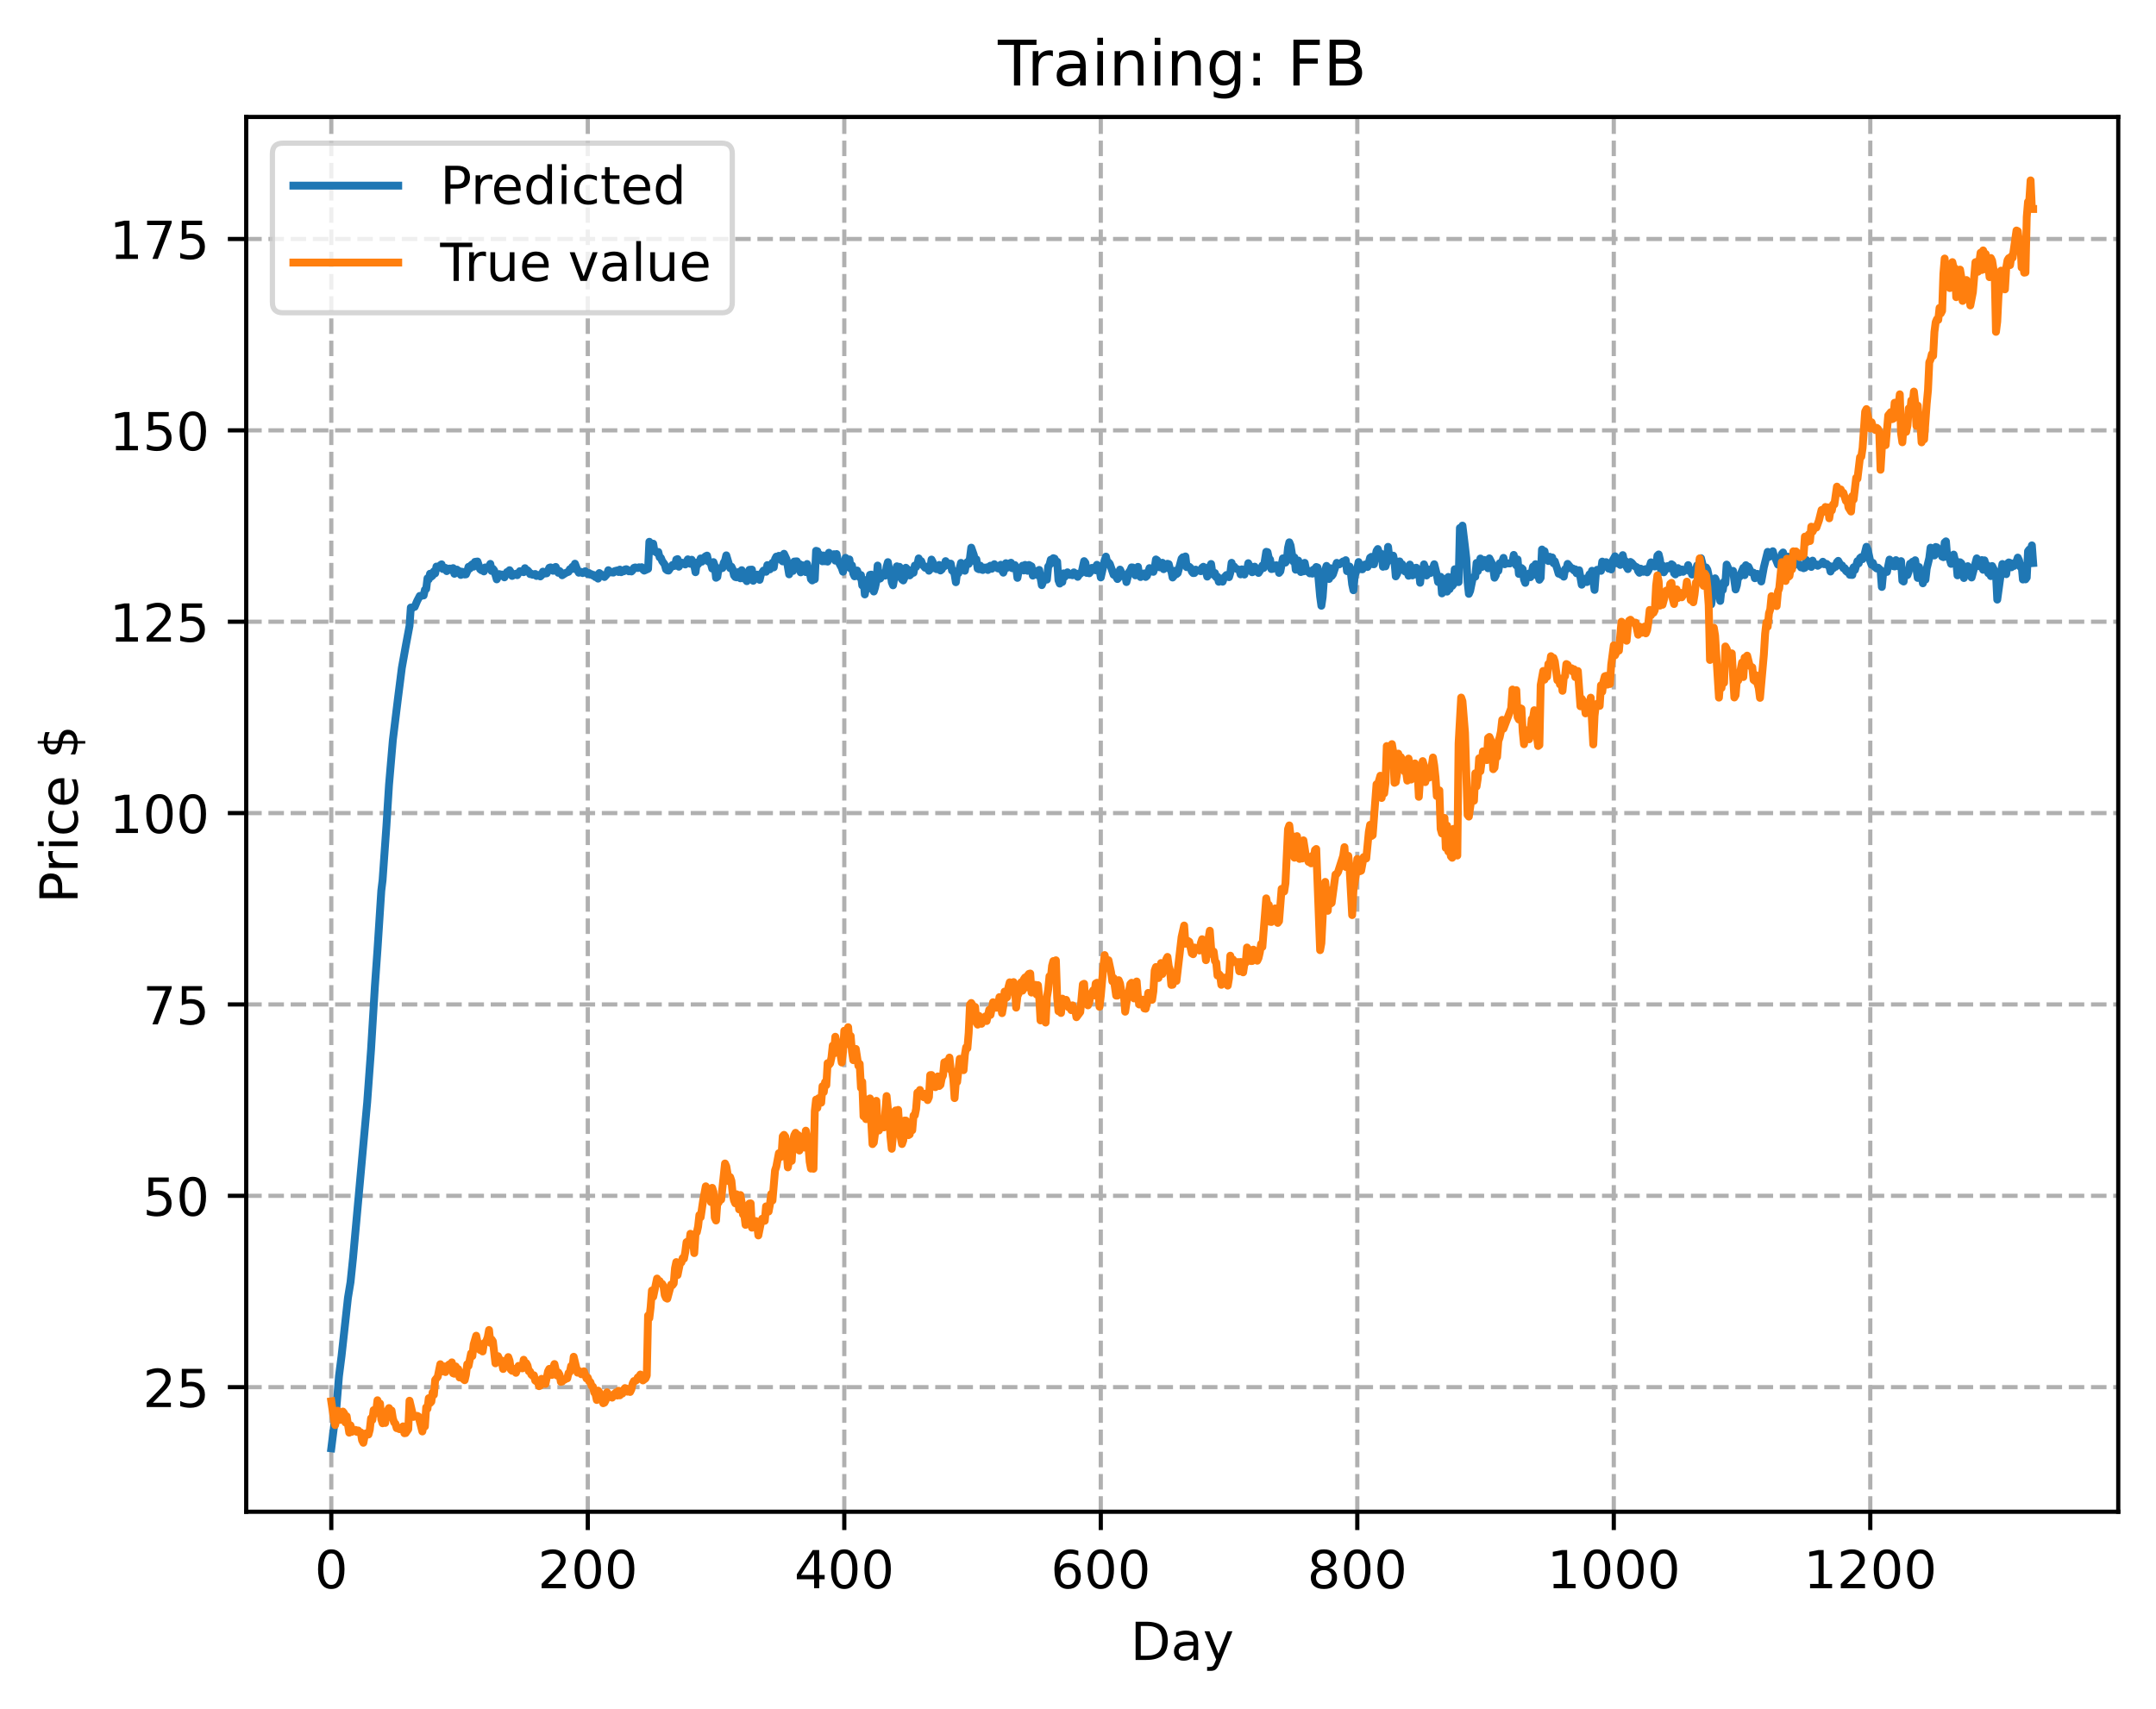 <?xml version="1.0" encoding="utf-8" standalone="no"?>
<!DOCTYPE svg PUBLIC "-//W3C//DTD SVG 1.1//EN"
  "http://www.w3.org/Graphics/SVG/1.1/DTD/svg11.dtd">
<!-- Created with matplotlib (https://matplotlib.org/) -->
<svg height="325.986pt" version="1.1" viewBox="0 0 411.286 325.986" width="411.286pt" xmlns="http://www.w3.org/2000/svg" xmlns:xlink="http://www.w3.org/1999/xlink">
 <defs>
  <style type="text/css">
*{stroke-linecap:butt;stroke-linejoin:round;}
  </style>
 </defs>
 <g id="figure_1">
  <g id="patch_1">
   <path d="M 0 325.986 
L 411.286 325.986 
L 411.286 0 
L 0 0 
z
" style="fill:#ffffff;"/>
  </g>
  <g id="axes_1">
   <g id="patch_2">
    <path d="M 46.966 288.43 
L 404.086 288.43 
L 404.086 22.318 
L 46.966 22.318 
z
" style="fill:#ffffff;"/>
   </g>
   <g id="matplotlib.axis_1">
    <g id="xtick_1">
     <g id="line2d_1">
      <path clip-path="url(#pd689673df7)" d="M 63.198 288.43 
L 63.198 22.318 
" style="fill:none;stroke:#b0b0b0;stroke-dasharray:2.96,1.28;stroke-dashoffset:0;stroke-width:0.8;"/>
     </g>
     <g id="line2d_2">
      <defs>
       <path d="M 0 0 
L 0 3.5 
" id="me9a2287a14" style="stroke:#000000;stroke-width:0.8;"/>
      </defs>
      <g>
       <use style="stroke:#000000;stroke-width:0.8;" x="63.198" xlink:href="#me9a2287a14" y="288.43"/>
      </g>
     </g>
     <g id="text_1">
      <!-- 0 -->
      <defs>
       <path d="M 31.781 66.406 
Q 24.172 66.406 20.328 58.906 
Q 16.5 51.422 16.5 36.375 
Q 16.5 21.391 20.328 13.891 
Q 24.172 6.391 31.781 6.391 
Q 39.453 6.391 43.281 13.891 
Q 47.125 21.391 47.125 36.375 
Q 47.125 51.422 43.281 58.906 
Q 39.453 66.406 31.781 66.406 
z
M 31.781 74.219 
Q 44.047 74.219 50.516 64.516 
Q 56.984 54.828 56.984 36.375 
Q 56.984 17.969 50.516 8.266 
Q 44.047 -1.422 31.781 -1.422 
Q 19.531 -1.422 13.062 8.266 
Q 6.594 17.969 6.594 36.375 
Q 6.594 54.828 13.062 64.516 
Q 19.531 74.219 31.781 74.219 
z
" id="DejaVuSans-48"/>
      </defs>
      <g transform="translate(60.017 303.029)scale(0.1 -0.1)">
       <use xlink:href="#DejaVuSans-48"/>
      </g>
     </g>
    </g>
    <g id="xtick_2">
     <g id="line2d_3">
      <path clip-path="url(#pd689673df7)" d="M 112.129 288.43 
L 112.129 22.318 
" style="fill:none;stroke:#b0b0b0;stroke-dasharray:2.96,1.28;stroke-dashoffset:0;stroke-width:0.8;"/>
     </g>
     <g id="line2d_4">
      <g>
       <use style="stroke:#000000;stroke-width:0.8;" x="112.129" xlink:href="#me9a2287a14" y="288.43"/>
      </g>
     </g>
     <g id="text_2">
      <!-- 200 -->
      <defs>
       <path d="M 19.188 8.297 
L 53.609 8.297 
L 53.609 0 
L 7.328 0 
L 7.328 8.297 
Q 12.938 14.109 22.625 23.891 
Q 32.328 33.688 34.812 36.531 
Q 39.547 41.844 41.422 45.531 
Q 43.312 49.219 43.312 52.781 
Q 43.312 58.594 39.234 62.25 
Q 35.156 65.922 28.609 65.922 
Q 23.969 65.922 18.812 64.312 
Q 13.672 62.703 7.812 59.422 
L 7.812 69.391 
Q 13.766 71.781 18.938 73 
Q 24.125 74.219 28.422 74.219 
Q 39.75 74.219 46.484 68.547 
Q 53.219 62.891 53.219 53.422 
Q 53.219 48.922 51.531 44.891 
Q 49.859 40.875 45.406 35.406 
Q 44.188 33.984 37.641 27.219 
Q 31.109 20.453 19.188 8.297 
z
" id="DejaVuSans-50"/>
      </defs>
      <g transform="translate(102.585 303.029)scale(0.1 -0.1)">
       <use xlink:href="#DejaVuSans-50"/>
       <use x="63.623" xlink:href="#DejaVuSans-48"/>
       <use x="127.246" xlink:href="#DejaVuSans-48"/>
      </g>
     </g>
    </g>
    <g id="xtick_3">
     <g id="line2d_5">
      <path clip-path="url(#pd689673df7)" d="M 161.06 288.43 
L 161.06 22.318 
" style="fill:none;stroke:#b0b0b0;stroke-dasharray:2.96,1.28;stroke-dashoffset:0;stroke-width:0.8;"/>
     </g>
     <g id="line2d_6">
      <g>
       <use style="stroke:#000000;stroke-width:0.8;" x="161.06" xlink:href="#me9a2287a14" y="288.43"/>
      </g>
     </g>
     <g id="text_3">
      <!-- 400 -->
      <defs>
       <path d="M 37.797 64.312 
L 12.891 25.391 
L 37.797 25.391 
z
M 35.203 72.906 
L 47.609 72.906 
L 47.609 25.391 
L 58.016 25.391 
L 58.016 17.188 
L 47.609 17.188 
L 47.609 0 
L 37.797 0 
L 37.797 17.188 
L 4.891 17.188 
L 4.891 26.703 
z
" id="DejaVuSans-52"/>
      </defs>
      <g transform="translate(151.516 303.029)scale(0.1 -0.1)">
       <use xlink:href="#DejaVuSans-52"/>
       <use x="63.623" xlink:href="#DejaVuSans-48"/>
       <use x="127.246" xlink:href="#DejaVuSans-48"/>
      </g>
     </g>
    </g>
    <g id="xtick_4">
     <g id="line2d_7">
      <path clip-path="url(#pd689673df7)" d="M 209.99 288.43 
L 209.99 22.318 
" style="fill:none;stroke:#b0b0b0;stroke-dasharray:2.96,1.28;stroke-dashoffset:0;stroke-width:0.8;"/>
     </g>
     <g id="line2d_8">
      <g>
       <use style="stroke:#000000;stroke-width:0.8;" x="209.99" xlink:href="#me9a2287a14" y="288.43"/>
      </g>
     </g>
     <g id="text_4">
      <!-- 600 -->
      <defs>
       <path d="M 33.016 40.375 
Q 26.375 40.375 22.484 35.828 
Q 18.609 31.297 18.609 23.391 
Q 18.609 15.531 22.484 10.953 
Q 26.375 6.391 33.016 6.391 
Q 39.656 6.391 43.531 10.953 
Q 47.406 15.531 47.406 23.391 
Q 47.406 31.297 43.531 35.828 
Q 39.656 40.375 33.016 40.375 
z
M 52.594 71.297 
L 52.594 62.312 
Q 48.875 64.062 45.094 64.984 
Q 41.312 65.922 37.594 65.922 
Q 27.828 65.922 22.672 59.328 
Q 17.531 52.734 16.797 39.406 
Q 19.672 43.656 24.016 45.922 
Q 28.375 48.188 33.594 48.188 
Q 44.578 48.188 50.953 41.516 
Q 57.328 34.859 57.328 23.391 
Q 57.328 12.156 50.688 5.359 
Q 44.047 -1.422 33.016 -1.422 
Q 20.359 -1.422 13.672 8.266 
Q 6.984 17.969 6.984 36.375 
Q 6.984 53.656 15.188 63.938 
Q 23.391 74.219 37.203 74.219 
Q 40.922 74.219 44.703 73.484 
Q 48.484 72.75 52.594 71.297 
z
" id="DejaVuSans-54"/>
      </defs>
      <g transform="translate(200.446 303.029)scale(0.1 -0.1)">
       <use xlink:href="#DejaVuSans-54"/>
       <use x="63.623" xlink:href="#DejaVuSans-48"/>
       <use x="127.246" xlink:href="#DejaVuSans-48"/>
      </g>
     </g>
    </g>
    <g id="xtick_5">
     <g id="line2d_9">
      <path clip-path="url(#pd689673df7)" d="M 258.921 288.43 
L 258.921 22.318 
" style="fill:none;stroke:#b0b0b0;stroke-dasharray:2.96,1.28;stroke-dashoffset:0;stroke-width:0.8;"/>
     </g>
     <g id="line2d_10">
      <g>
       <use style="stroke:#000000;stroke-width:0.8;" x="258.921" xlink:href="#me9a2287a14" y="288.43"/>
      </g>
     </g>
     <g id="text_5">
      <!-- 800 -->
      <defs>
       <path d="M 31.781 34.625 
Q 24.75 34.625 20.719 30.859 
Q 16.703 27.094 16.703 20.516 
Q 16.703 13.922 20.719 10.156 
Q 24.75 6.391 31.781 6.391 
Q 38.812 6.391 42.859 10.172 
Q 46.922 13.969 46.922 20.516 
Q 46.922 27.094 42.891 30.859 
Q 38.875 34.625 31.781 34.625 
z
M 21.922 38.812 
Q 15.578 40.375 12.031 44.719 
Q 8.5 49.078 8.5 55.328 
Q 8.5 64.062 14.719 69.141 
Q 20.953 74.219 31.781 74.219 
Q 42.672 74.219 48.875 69.141 
Q 55.078 64.062 55.078 55.328 
Q 55.078 49.078 51.531 44.719 
Q 48 40.375 41.703 38.812 
Q 48.828 37.156 52.797 32.312 
Q 56.781 27.484 56.781 20.516 
Q 56.781 9.906 50.312 4.234 
Q 43.844 -1.422 31.781 -1.422 
Q 19.734 -1.422 13.25 4.234 
Q 6.781 9.906 6.781 20.516 
Q 6.781 27.484 10.781 32.312 
Q 14.797 37.156 21.922 38.812 
z
M 18.312 54.391 
Q 18.312 48.734 21.844 45.562 
Q 25.391 42.391 31.781 42.391 
Q 38.141 42.391 41.719 45.562 
Q 45.312 48.734 45.312 54.391 
Q 45.312 60.062 41.719 63.234 
Q 38.141 66.406 31.781 66.406 
Q 25.391 66.406 21.844 63.234 
Q 18.312 60.062 18.312 54.391 
z
" id="DejaVuSans-56"/>
      </defs>
      <g transform="translate(249.377 303.029)scale(0.1 -0.1)">
       <use xlink:href="#DejaVuSans-56"/>
       <use x="63.623" xlink:href="#DejaVuSans-48"/>
       <use x="127.246" xlink:href="#DejaVuSans-48"/>
      </g>
     </g>
    </g>
    <g id="xtick_6">
     <g id="line2d_11">
      <path clip-path="url(#pd689673df7)" d="M 307.851 288.43 
L 307.851 22.318 
" style="fill:none;stroke:#b0b0b0;stroke-dasharray:2.96,1.28;stroke-dashoffset:0;stroke-width:0.8;"/>
     </g>
     <g id="line2d_12">
      <g>
       <use style="stroke:#000000;stroke-width:0.8;" x="307.851" xlink:href="#me9a2287a14" y="288.43"/>
      </g>
     </g>
     <g id="text_6">
      <!-- 1000 -->
      <defs>
       <path d="M 12.406 8.297 
L 28.516 8.297 
L 28.516 63.922 
L 10.984 60.406 
L 10.984 69.391 
L 28.422 72.906 
L 38.281 72.906 
L 38.281 8.297 
L 54.391 8.297 
L 54.391 0 
L 12.406 0 
z
" id="DejaVuSans-49"/>
      </defs>
      <g transform="translate(295.126 303.029)scale(0.1 -0.1)">
       <use xlink:href="#DejaVuSans-49"/>
       <use x="63.623" xlink:href="#DejaVuSans-48"/>
       <use x="127.246" xlink:href="#DejaVuSans-48"/>
       <use x="190.869" xlink:href="#DejaVuSans-48"/>
      </g>
     </g>
    </g>
    <g id="xtick_7">
     <g id="line2d_13">
      <path clip-path="url(#pd689673df7)" d="M 356.782 288.43 
L 356.782 22.318 
" style="fill:none;stroke:#b0b0b0;stroke-dasharray:2.96,1.28;stroke-dashoffset:0;stroke-width:0.8;"/>
     </g>
     <g id="line2d_14">
      <g>
       <use style="stroke:#000000;stroke-width:0.8;" x="356.782" xlink:href="#me9a2287a14" y="288.43"/>
      </g>
     </g>
     <g id="text_7">
      <!-- 1200 -->
      <g transform="translate(344.057 303.029)scale(0.1 -0.1)">
       <use xlink:href="#DejaVuSans-49"/>
       <use x="63.623" xlink:href="#DejaVuSans-50"/>
       <use x="127.246" xlink:href="#DejaVuSans-48"/>
       <use x="190.869" xlink:href="#DejaVuSans-48"/>
      </g>
     </g>
    </g>
    <g id="text_8">
     <!-- Day -->
     <defs>
      <path d="M 19.672 64.797 
L 19.672 8.109 
L 31.594 8.109 
Q 46.688 8.109 53.688 14.938 
Q 60.688 21.781 60.688 36.531 
Q 60.688 51.172 53.688 57.984 
Q 46.688 64.797 31.594 64.797 
z
M 9.812 72.906 
L 30.078 72.906 
Q 51.266 72.906 61.172 64.094 
Q 71.094 55.281 71.094 36.531 
Q 71.094 17.672 61.125 8.828 
Q 51.172 0 30.078 0 
L 9.812 0 
z
" id="DejaVuSans-68"/>
      <path d="M 34.281 27.484 
Q 23.391 27.484 19.188 25 
Q 14.984 22.516 14.984 16.5 
Q 14.984 11.719 18.141 8.906 
Q 21.297 6.109 26.703 6.109 
Q 34.188 6.109 38.703 11.406 
Q 43.219 16.703 43.219 25.484 
L 43.219 27.484 
z
M 52.203 31.203 
L 52.203 0 
L 43.219 0 
L 43.219 8.297 
Q 40.141 3.328 35.547 0.953 
Q 30.953 -1.422 24.312 -1.422 
Q 15.922 -1.422 10.953 3.297 
Q 6 8.016 6 15.922 
Q 6 25.141 12.172 29.828 
Q 18.359 34.516 30.609 34.516 
L 43.219 34.516 
L 43.219 35.406 
Q 43.219 41.609 39.141 45 
Q 35.062 48.391 27.688 48.391 
Q 23 48.391 18.547 47.266 
Q 14.109 46.141 10.016 43.891 
L 10.016 52.203 
Q 14.938 54.109 19.578 55.047 
Q 24.219 56 28.609 56 
Q 40.484 56 46.344 49.844 
Q 52.203 43.703 52.203 31.203 
z
" id="DejaVuSans-97"/>
      <path d="M 32.172 -5.078 
Q 28.375 -14.844 24.75 -17.812 
Q 21.141 -20.797 15.094 -20.797 
L 7.906 -20.797 
L 7.906 -13.281 
L 13.188 -13.281 
Q 16.891 -13.281 18.938 -11.516 
Q 21 -9.766 23.484 -3.219 
L 25.094 0.875 
L 2.984 54.688 
L 12.5 54.688 
L 29.594 11.922 
L 46.688 54.688 
L 56.203 54.688 
z
" id="DejaVuSans-121"/>
     </defs>
     <g transform="translate(215.652 316.707)scale(0.1 -0.1)">
      <use xlink:href="#DejaVuSans-68"/>
      <use x="77.002" xlink:href="#DejaVuSans-97"/>
      <use x="138.281" xlink:href="#DejaVuSans-121"/>
     </g>
    </g>
   </g>
   <g id="matplotlib.axis_2">
    <g id="ytick_1">
     <g id="line2d_15">
      <path clip-path="url(#pd689673df7)" d="M 46.966 264.66 
L 404.086 264.66 
" style="fill:none;stroke:#b0b0b0;stroke-dasharray:2.96,1.28;stroke-dashoffset:0;stroke-width:0.8;"/>
     </g>
     <g id="line2d_16">
      <defs>
       <path d="M 0 0 
L -3.5 0 
" id="m9f77a03dc7" style="stroke:#000000;stroke-width:0.8;"/>
      </defs>
      <g>
       <use style="stroke:#000000;stroke-width:0.8;" x="46.966" xlink:href="#m9f77a03dc7" y="264.66"/>
      </g>
     </g>
     <g id="text_9">
      <!-- 25 -->
      <defs>
       <path d="M 10.797 72.906 
L 49.516 72.906 
L 49.516 64.594 
L 19.828 64.594 
L 19.828 46.734 
Q 21.969 47.469 24.109 47.828 
Q 26.266 48.188 28.422 48.188 
Q 40.625 48.188 47.75 41.5 
Q 54.891 34.812 54.891 23.391 
Q 54.891 11.625 47.562 5.094 
Q 40.234 -1.422 26.906 -1.422 
Q 22.312 -1.422 17.547 -0.641 
Q 12.797 0.141 7.719 1.703 
L 7.719 11.625 
Q 12.109 9.234 16.797 8.062 
Q 21.484 6.891 26.703 6.891 
Q 35.156 6.891 40.078 11.328 
Q 45.016 15.766 45.016 23.391 
Q 45.016 31 40.078 35.438 
Q 35.156 39.891 26.703 39.891 
Q 22.75 39.891 18.812 39.016 
Q 14.891 38.141 10.797 36.281 
z
" id="DejaVuSans-53"/>
      </defs>
      <g transform="translate(27.241 268.459)scale(0.1 -0.1)">
       <use xlink:href="#DejaVuSans-50"/>
       <use x="63.623" xlink:href="#DejaVuSans-53"/>
      </g>
     </g>
    </g>
    <g id="ytick_2">
     <g id="line2d_17">
      <path clip-path="url(#pd689673df7)" d="M 46.966 228.15 
L 404.086 228.15 
" style="fill:none;stroke:#b0b0b0;stroke-dasharray:2.96,1.28;stroke-dashoffset:0;stroke-width:0.8;"/>
     </g>
     <g id="line2d_18">
      <g>
       <use style="stroke:#000000;stroke-width:0.8;" x="46.966" xlink:href="#m9f77a03dc7" y="228.15"/>
      </g>
     </g>
     <g id="text_10">
      <!-- 50 -->
      <g transform="translate(27.241 231.949)scale(0.1 -0.1)">
       <use xlink:href="#DejaVuSans-53"/>
       <use x="63.623" xlink:href="#DejaVuSans-48"/>
      </g>
     </g>
    </g>
    <g id="ytick_3">
     <g id="line2d_19">
      <path clip-path="url(#pd689673df7)" d="M 46.966 191.64 
L 404.086 191.64 
" style="fill:none;stroke:#b0b0b0;stroke-dasharray:2.96,1.28;stroke-dashoffset:0;stroke-width:0.8;"/>
     </g>
     <g id="line2d_20">
      <g>
       <use style="stroke:#000000;stroke-width:0.8;" x="46.966" xlink:href="#m9f77a03dc7" y="191.64"/>
      </g>
     </g>
     <g id="text_11">
      <!-- 75 -->
      <defs>
       <path d="M 8.203 72.906 
L 55.078 72.906 
L 55.078 68.703 
L 28.609 0 
L 18.312 0 
L 43.219 64.594 
L 8.203 64.594 
z
" id="DejaVuSans-55"/>
      </defs>
      <g transform="translate(27.241 195.439)scale(0.1 -0.1)">
       <use xlink:href="#DejaVuSans-55"/>
       <use x="63.623" xlink:href="#DejaVuSans-53"/>
      </g>
     </g>
    </g>
    <g id="ytick_4">
     <g id="line2d_21">
      <path clip-path="url(#pd689673df7)" d="M 46.966 155.13 
L 404.086 155.13 
" style="fill:none;stroke:#b0b0b0;stroke-dasharray:2.96,1.28;stroke-dashoffset:0;stroke-width:0.8;"/>
     </g>
     <g id="line2d_22">
      <g>
       <use style="stroke:#000000;stroke-width:0.8;" x="46.966" xlink:href="#m9f77a03dc7" y="155.13"/>
      </g>
     </g>
     <g id="text_12">
      <!-- 100 -->
      <g transform="translate(20.878 158.93)scale(0.1 -0.1)">
       <use xlink:href="#DejaVuSans-49"/>
       <use x="63.623" xlink:href="#DejaVuSans-48"/>
       <use x="127.246" xlink:href="#DejaVuSans-48"/>
      </g>
     </g>
    </g>
    <g id="ytick_5">
     <g id="line2d_23">
      <path clip-path="url(#pd689673df7)" d="M 46.966 118.62 
L 404.086 118.62 
" style="fill:none;stroke:#b0b0b0;stroke-dasharray:2.96,1.28;stroke-dashoffset:0;stroke-width:0.8;"/>
     </g>
     <g id="line2d_24">
      <g>
       <use style="stroke:#000000;stroke-width:0.8;" x="46.966" xlink:href="#m9f77a03dc7" y="118.62"/>
      </g>
     </g>
     <g id="text_13">
      <!-- 125 -->
      <g transform="translate(20.878 122.42)scale(0.1 -0.1)">
       <use xlink:href="#DejaVuSans-49"/>
       <use x="63.623" xlink:href="#DejaVuSans-50"/>
       <use x="127.246" xlink:href="#DejaVuSans-53"/>
      </g>
     </g>
    </g>
    <g id="ytick_6">
     <g id="line2d_25">
      <path clip-path="url(#pd689673df7)" d="M 46.966 82.111 
L 404.086 82.111 
" style="fill:none;stroke:#b0b0b0;stroke-dasharray:2.96,1.28;stroke-dashoffset:0;stroke-width:0.8;"/>
     </g>
     <g id="line2d_26">
      <g>
       <use style="stroke:#000000;stroke-width:0.8;" x="46.966" xlink:href="#m9f77a03dc7" y="82.111"/>
      </g>
     </g>
     <g id="text_14">
      <!-- 150 -->
      <g transform="translate(20.878 85.91)scale(0.1 -0.1)">
       <use xlink:href="#DejaVuSans-49"/>
       <use x="63.623" xlink:href="#DejaVuSans-53"/>
       <use x="127.246" xlink:href="#DejaVuSans-48"/>
      </g>
     </g>
    </g>
    <g id="ytick_7">
     <g id="line2d_27">
      <path clip-path="url(#pd689673df7)" d="M 46.966 45.601 
L 404.086 45.601 
" style="fill:none;stroke:#b0b0b0;stroke-dasharray:2.96,1.28;stroke-dashoffset:0;stroke-width:0.8;"/>
     </g>
     <g id="line2d_28">
      <g>
       <use style="stroke:#000000;stroke-width:0.8;" x="46.966" xlink:href="#m9f77a03dc7" y="45.601"/>
      </g>
     </g>
     <g id="text_15">
      <!-- 175 -->
      <g transform="translate(20.878 49.4)scale(0.1 -0.1)">
       <use xlink:href="#DejaVuSans-49"/>
       <use x="63.623" xlink:href="#DejaVuSans-55"/>
       <use x="127.246" xlink:href="#DejaVuSans-53"/>
      </g>
     </g>
    </g>
    <g id="text_16">
     <!-- Price $ -->
     <defs>
      <path d="M 19.672 64.797 
L 19.672 37.406 
L 32.078 37.406 
Q 38.969 37.406 42.719 40.969 
Q 46.484 44.531 46.484 51.125 
Q 46.484 57.672 42.719 61.234 
Q 38.969 64.797 32.078 64.797 
z
M 9.812 72.906 
L 32.078 72.906 
Q 44.344 72.906 50.609 67.359 
Q 56.891 61.812 56.891 51.125 
Q 56.891 40.328 50.609 34.812 
Q 44.344 29.297 32.078 29.297 
L 19.672 29.297 
L 19.672 0 
L 9.812 0 
z
" id="DejaVuSans-80"/>
      <path d="M 41.109 46.297 
Q 39.594 47.172 37.812 47.578 
Q 36.031 48 33.891 48 
Q 26.266 48 22.188 43.047 
Q 18.109 38.094 18.109 28.812 
L 18.109 0 
L 9.078 0 
L 9.078 54.688 
L 18.109 54.688 
L 18.109 46.188 
Q 20.953 51.172 25.484 53.578 
Q 30.031 56 36.531 56 
Q 37.453 56 38.578 55.875 
Q 39.703 55.766 41.062 55.516 
z
" id="DejaVuSans-114"/>
      <path d="M 9.422 54.688 
L 18.406 54.688 
L 18.406 0 
L 9.422 0 
z
M 9.422 75.984 
L 18.406 75.984 
L 18.406 64.594 
L 9.422 64.594 
z
" id="DejaVuSans-105"/>
      <path d="M 48.781 52.594 
L 48.781 44.188 
Q 44.969 46.297 41.141 47.344 
Q 37.312 48.391 33.406 48.391 
Q 24.656 48.391 19.812 42.844 
Q 14.984 37.312 14.984 27.297 
Q 14.984 17.281 19.812 11.734 
Q 24.656 6.203 33.406 6.203 
Q 37.312 6.203 41.141 7.25 
Q 44.969 8.297 48.781 10.406 
L 48.781 2.094 
Q 45.016 0.344 40.984 -0.531 
Q 36.969 -1.422 32.422 -1.422 
Q 20.062 -1.422 12.781 6.344 
Q 5.516 14.109 5.516 27.297 
Q 5.516 40.672 12.859 48.328 
Q 20.219 56 33.016 56 
Q 37.156 56 41.109 55.141 
Q 45.062 54.297 48.781 52.594 
z
" id="DejaVuSans-99"/>
      <path d="M 56.203 29.594 
L 56.203 25.203 
L 14.891 25.203 
Q 15.484 15.922 20.484 11.062 
Q 25.484 6.203 34.422 6.203 
Q 39.594 6.203 44.453 7.469 
Q 49.312 8.734 54.109 11.281 
L 54.109 2.781 
Q 49.266 0.734 44.188 -0.344 
Q 39.109 -1.422 33.891 -1.422 
Q 20.797 -1.422 13.156 6.188 
Q 5.516 13.812 5.516 26.812 
Q 5.516 40.234 12.766 48.109 
Q 20.016 56 32.328 56 
Q 43.359 56 49.781 48.891 
Q 56.203 41.797 56.203 29.594 
z
M 47.219 32.234 
Q 47.125 39.594 43.094 43.984 
Q 39.062 48.391 32.422 48.391 
Q 24.906 48.391 20.391 44.141 
Q 15.875 39.891 15.188 32.172 
z
" id="DejaVuSans-101"/>
      <path id="DejaVuSans-32"/>
      <path d="M 33.797 -14.703 
L 28.906 -14.703 
L 28.859 0 
Q 23.734 0.094 18.609 1.188 
Q 13.484 2.297 8.297 4.5 
L 8.297 13.281 
Q 13.281 10.156 18.375 8.562 
Q 23.484 6.984 28.906 6.938 
L 28.906 29.203 
Q 18.109 30.953 13.203 35.156 
Q 8.297 39.359 8.297 46.688 
Q 8.297 54.641 13.625 59.219 
Q 18.953 63.812 28.906 64.5 
L 28.906 75.984 
L 33.797 75.984 
L 33.797 64.656 
Q 38.328 64.453 42.578 63.688 
Q 46.828 62.938 50.875 61.625 
L 50.875 53.078 
Q 46.828 55.125 42.547 56.25 
Q 38.281 57.375 33.797 57.562 
L 33.797 36.719 
Q 44.875 35.016 50.094 30.609 
Q 55.328 26.219 55.328 18.609 
Q 55.328 10.359 49.781 5.594 
Q 44.234 0.828 33.797 0.094 
z
M 28.906 37.594 
L 28.906 57.625 
Q 23.25 56.984 20.266 54.391 
Q 17.281 51.812 17.281 47.516 
Q 17.281 43.312 20.031 40.969 
Q 22.797 38.625 28.906 37.594 
z
M 33.797 28.219 
L 33.797 7.078 
Q 39.984 7.906 43.141 10.594 
Q 46.297 13.281 46.297 17.672 
Q 46.297 21.969 43.281 24.5 
Q 40.281 27.047 33.797 28.219 
z
" id="DejaVuSans-36"/>
     </defs>
     <g transform="translate(14.798 172.342)rotate(-90)scale(0.1 -0.1)">
      <use xlink:href="#DejaVuSans-80"/>
      <use x="58.553" xlink:href="#DejaVuSans-114"/>
      <use x="99.666" xlink:href="#DejaVuSans-105"/>
      <use x="127.449" xlink:href="#DejaVuSans-99"/>
      <use x="182.43" xlink:href="#DejaVuSans-101"/>
      <use x="243.953" xlink:href="#DejaVuSans-32"/>
      <use x="275.74" xlink:href="#DejaVuSans-36"/>
     </g>
    </g>
   </g>
   <g id="line2d_29">
    <path clip-path="url(#pd689673df7)" d="M 63.198 276.334 
L 63.932 270.448 
L 64.177 268.552 
L 64.666 262.549 
L 65.156 258.711 
L 66.379 247.586 
L 66.868 244.612 
L 67.357 239.904 
L 70.049 210.297 
L 70.783 200.236 
L 71.517 188.145 
L 72.006 181.258 
L 72.495 173.707 
L 72.74 169.923 
L 72.984 167.918 
L 73.718 157.552 
L 74.208 149.767 
L 74.942 141.187 
L 75.92 133.215 
L 76.654 127.442 
L 77.388 123.324 
L 78.122 119.405 
L 78.367 115.913 
L 78.611 116.068 
L 78.856 115.815 
L 79.101 115.79 
L 79.59 114.634 
L 80.079 113.695 
L 80.324 113.731 
L 80.569 113.557 
L 80.813 113.613 
L 81.058 112.521 
L 81.303 112.381 
L 81.547 110.332 
L 81.792 110.55 
L 82.037 109.459 
L 82.281 110.022 
L 82.526 109.807 
L 82.771 109.01 
L 83.015 109.397 
L 83.26 108.092 
L 83.505 108.288 
L 83.749 108.299 
L 83.994 107.832 
L 84.239 107.667 
L 84.483 108.573 
L 84.728 108.328 
L 84.972 108.343 
L 85.217 108.969 
L 85.462 108.606 
L 85.706 108.484 
L 85.951 108.488 
L 86.196 108.831 
L 86.44 108.391 
L 86.685 109.476 
L 86.93 109.348 
L 87.174 108.682 
L 87.419 108.986 
L 87.664 108.976 
L 87.908 109.7 
L 88.153 109.084 
L 88.642 109.611 
L 88.887 109.586 
L 89.132 109.024 
L 89.376 108.144 
L 89.621 108.486 
L 89.866 107.856 
L 90.11 107.65 
L 90.355 108.116 
L 90.599 107.202 
L 91.089 107.131 
L 91.578 108.6 
L 91.823 108.795 
L 92.067 108.638 
L 92.312 109.026 
L 92.557 108.262 
L 92.801 108.366 
L 93.291 108.051 
L 93.535 107.583 
L 93.78 108.94 
L 94.025 108.521 
L 94.269 108.818 
L 94.759 110.54 
L 95.248 109.531 
L 95.493 109.713 
L 95.737 109.616 
L 95.982 109.699 
L 96.227 110.158 
L 96.716 109.142 
L 96.96 109.261 
L 97.205 108.788 
L 97.45 109.169 
L 97.694 109.889 
L 98.184 109.615 
L 98.428 109.463 
L 98.673 109.743 
L 99.162 108.973 
L 99.896 109.17 
L 100.141 108.4 
L 100.386 108.976 
L 100.63 108.805 
L 100.875 109.066 
L 101.12 109.539 
L 101.364 109.452 
L 101.609 109.667 
L 101.854 109.647 
L 102.098 109.507 
L 102.343 109.891 
L 102.832 109.684 
L 103.077 109.98 
L 103.321 109.751 
L 103.566 109.062 
L 103.811 109.442 
L 104.3 109.387 
L 104.789 108.326 
L 105.034 108.251 
L 105.279 108.726 
L 105.523 108.907 
L 105.768 108.277 
L 106.013 108.162 
L 106.502 109.29 
L 106.747 108.945 
L 106.991 109.198 
L 107.236 109.759 
L 107.97 109.286 
L 108.459 109.098 
L 108.704 108.604 
L 108.948 108.614 
L 109.193 108.139 
L 109.438 108.535 
L 109.682 107.548 
L 110.172 108.832 
L 110.416 109.278 
L 110.661 109.067 
L 110.906 109.14 
L 111.15 109.344 
L 111.64 108.982 
L 112.129 109.522 
L 112.374 109.338 
L 112.618 109.625 
L 112.863 109.562 
L 113.108 109.807 
L 113.352 109.722 
L 113.597 110.111 
L 113.842 110.04 
L 114.086 110.402 
L 114.331 109.333 
L 115.309 110.088 
L 115.799 109.542 
L 116.043 108.792 
L 116.533 109.203 
L 117.022 109.248 
L 117.267 108.959 
L 117.756 108.835 
L 118.001 109.138 
L 118.245 108.678 
L 118.49 109.175 
L 118.735 108.894 
L 118.979 109.002 
L 119.224 108.662 
L 119.469 108.598 
L 119.713 108.707 
L 119.958 109.005 
L 120.203 108.91 
L 120.447 109.039 
L 120.692 108.797 
L 120.936 108.337 
L 121.181 108.258 
L 121.67 108.378 
L 121.915 108.231 
L 122.16 108.34 
L 122.404 108.213 
L 122.649 108.658 
L 122.894 108.87 
L 123.628 108.536 
L 123.872 103.366 
L 124.117 104.938 
L 124.606 103.729 
L 124.851 105.204 
L 125.096 105.24 
L 125.34 105.508 
L 125.585 105.31 
L 125.83 106.337 
L 126.074 106.442 
L 126.319 107.047 
L 126.808 107.712 
L 127.053 108.637 
L 127.297 108.825 
L 127.542 108.867 
L 128.276 107.795 
L 128.521 108.009 
L 128.765 107.948 
L 129.01 106.764 
L 129.255 106.67 
L 129.499 108.127 
L 129.744 107.515 
L 129.989 107.332 
L 130.233 107.594 
L 130.478 107.387 
L 130.723 107.702 
L 131.212 106.716 
L 131.457 107.04 
L 131.701 107.58 
L 131.946 106.79 
L 132.435 107.862 
L 132.68 109.177 
L 132.924 107.339 
L 133.169 107.654 
L 133.414 107.291 
L 133.658 106.55 
L 133.903 107.166 
L 134.148 106.534 
L 134.637 106.112 
L 134.882 106.002 
L 135.126 107.135 
L 135.371 107.195 
L 135.616 107.575 
L 135.86 108.488 
L 136.105 107.246 
L 136.35 107.958 
L 136.594 110.239 
L 136.839 110.077 
L 137.084 108.425 
L 137.328 108.59 
L 137.573 108.3 
L 137.818 108.387 
L 138.062 107.359 
L 138.307 106.967 
L 138.551 105.954 
L 139.285 108.411 
L 139.53 108.12 
L 139.775 108.632 
L 140.019 109.769 
L 140.264 110.092 
L 140.509 110.154 
L 140.753 109.165 
L 140.998 109.487 
L 141.243 110.343 
L 141.487 108.784 
L 141.977 110.427 
L 142.221 110.149 
L 142.466 110.887 
L 142.711 110.265 
L 142.955 108.714 
L 143.445 108.677 
L 143.689 110.814 
L 143.934 110.021 
L 144.178 109.937 
L 144.423 109.63 
L 144.668 109.861 
L 144.912 110.632 
L 145.157 109.608 
L 145.646 108.856 
L 145.891 108.861 
L 146.136 109.096 
L 146.38 107.814 
L 146.87 108.636 
L 147.359 107.367 
L 147.604 108.259 
L 147.848 106.666 
L 148.093 106.198 
L 148.338 106.344 
L 148.582 106.044 
L 148.827 106.075 
L 149.072 106.887 
L 149.316 107.113 
L 149.561 105.654 
L 150.05 106.706 
L 150.539 109.583 
L 150.784 108.808 
L 151.273 108.939 
L 151.518 107.135 
L 152.007 107.095 
L 152.252 108.016 
L 152.497 107.602 
L 152.741 109.207 
L 152.986 107.822 
L 153.72 109.16 
L 153.965 107.605 
L 154.209 108.609 
L 154.454 109.125 
L 154.699 110.491 
L 154.943 110.749 
L 155.188 109.416 
L 155.433 110.518 
L 155.677 105.087 
L 155.922 105.165 
L 156.166 106.388 
L 156.411 105.816 
L 156.656 106.782 
L 156.9 107.104 
L 157.145 105.984 
L 157.39 107.091 
L 157.634 106.422 
L 157.879 107.153 
L 158.124 105.458 
L 158.368 106.316 
L 158.613 106.486 
L 158.858 106.351 
L 159.102 105.734 
L 159.347 106.972 
L 159.592 105.704 
L 159.836 106.941 
L 160.326 107.898 
L 160.57 108.348 
L 160.815 109.086 
L 161.06 108.063 
L 161.304 106.428 
L 161.794 108.173 
L 162.038 106.731 
L 162.283 108.483 
L 162.527 107.865 
L 162.772 109.448 
L 163.017 109.964 
L 163.261 109.099 
L 163.506 108.848 
L 163.995 110.142 
L 164.24 109.711 
L 164.485 111.704 
L 164.729 110.581 
L 164.974 113.416 
L 165.219 112.101 
L 165.463 112.385 
L 165.708 111.655 
L 165.953 109.679 
L 166.197 109.628 
L 166.687 112.862 
L 166.931 112.102 
L 167.176 110.922 
L 167.421 107.901 
L 167.665 110.453 
L 167.91 110.385 
L 168.644 109.292 
L 168.888 109.824 
L 169.133 108.134 
L 169.378 107.248 
L 169.622 108.702 
L 169.867 108.952 
L 170.112 111.077 
L 170.356 111.676 
L 170.846 108.887 
L 171.09 108.043 
L 171.335 108.673 
L 171.58 108.139 
L 171.824 110.112 
L 172.069 110.551 
L 172.314 110.747 
L 172.558 110.178 
L 172.803 108.322 
L 173.048 108.56 
L 173.292 108.958 
L 173.537 109.788 
L 173.782 109.551 
L 174.026 108.728 
L 174.271 109.281 
L 174.515 107.895 
L 174.76 108.168 
L 175.005 107.709 
L 175.249 106.537 
L 175.494 107.009 
L 175.739 107.06 
L 175.983 107.727 
L 176.473 108.328 
L 176.717 108.114 
L 176.962 108.374 
L 177.207 108.893 
L 177.451 108.602 
L 177.696 106.761 
L 177.941 107.242 
L 178.185 108.408 
L 178.43 108.247 
L 178.675 108.603 
L 178.919 108.499 
L 179.164 107.784 
L 179.409 108.851 
L 179.653 108.648 
L 179.898 108.141 
L 180.142 108.074 
L 180.387 107.057 
L 180.632 107.632 
L 180.876 107.457 
L 181.121 107.915 
L 181.366 107.535 
L 181.61 108.864 
L 181.855 108.873 
L 182.1 109.565 
L 182.344 111.088 
L 182.589 109.17 
L 182.834 109.373 
L 183.323 107.392 
L 183.568 108.158 
L 183.812 107.866 
L 184.057 108.902 
L 184.302 107.505 
L 184.546 107.229 
L 184.791 107.6 
L 185.036 106.43 
L 185.28 104.485 
L 185.77 105.894 
L 186.014 107.132 
L 186.259 106.713 
L 186.503 108.485 
L 186.748 108.61 
L 186.993 107.912 
L 187.237 108.668 
L 187.482 108.754 
L 187.727 108.288 
L 187.971 108.479 
L 188.216 108.249 
L 188.461 108.756 
L 188.705 108.098 
L 188.95 107.927 
L 189.195 108.523 
L 189.439 107.885 
L 189.684 107.642 
L 189.929 108.173 
L 190.418 108.469 
L 190.663 108.247 
L 190.907 107.751 
L 191.152 108.849 
L 191.397 109.266 
L 191.641 108.558 
L 191.886 107.453 
L 192.13 108.325 
L 192.375 108.235 
L 192.62 107.486 
L 192.864 107.366 
L 193.109 108.419 
L 193.354 107.905 
L 193.598 107.809 
L 193.843 108.288 
L 194.088 110.259 
L 194.332 108.908 
L 194.577 108.829 
L 195.066 107.93 
L 195.311 108.844 
L 195.556 107.776 
L 195.8 107.901 
L 196.045 108.911 
L 196.29 107.79 
L 196.779 108.056 
L 197.024 109.826 
L 197.268 109.2 
L 197.758 108.935 
L 198.002 109.765 
L 198.247 108.738 
L 198.736 111.642 
L 199.225 110.411 
L 199.715 110.588 
L 199.959 108.092 
L 200.204 107.764 
L 200.449 106.78 
L 200.693 107.406 
L 200.938 106.495 
L 201.183 106.584 
L 201.427 107.237 
L 201.672 107.159 
L 201.917 110.72 
L 202.161 111.348 
L 202.406 110.432 
L 202.651 111.049 
L 202.895 109.389 
L 203.14 110.04 
L 203.385 109.474 
L 203.629 109.192 
L 203.874 109.562 
L 204.118 109.688 
L 204.363 109.501 
L 204.608 109.758 
L 204.852 109.201 
L 205.097 109.644 
L 205.342 109.435 
L 205.586 110.06 
L 205.831 109.668 
L 206.32 109.269 
L 206.81 107.058 
L 207.054 107.386 
L 207.299 109.311 
L 207.544 108.883 
L 207.788 109.383 
L 208.033 109.068 
L 208.278 108.35 
L 208.522 108.396 
L 208.767 108.25 
L 209.012 108.805 
L 209.256 107.757 
L 209.501 107.982 
L 209.746 108.664 
L 209.99 110.176 
L 210.724 106.902 
L 210.969 106.197 
L 211.213 107.221 
L 211.458 107.293 
L 211.703 107.573 
L 212.437 109.664 
L 212.681 109.218 
L 212.926 110.054 
L 213.171 110.481 
L 213.415 110.199 
L 213.66 108.675 
L 214.149 109.669 
L 214.639 109.687 
L 214.883 111.056 
L 215.373 109.148 
L 215.617 108.831 
L 215.862 108.246 
L 216.106 108.276 
L 216.351 108.597 
L 216.596 109.78 
L 216.84 109.281 
L 217.085 108.147 
L 217.33 109.763 
L 217.574 110.098 
L 217.819 109.649 
L 218.064 109.45 
L 218.308 109.4 
L 218.553 110.08 
L 218.798 109.867 
L 219.287 108.389 
L 219.776 109.043 
L 220.021 109.108 
L 220.266 108.367 
L 220.51 106.738 
L 220.755 106.913 
L 221 107.893 
L 221.244 108.245 
L 221.489 107.635 
L 221.734 107.367 
L 221.978 108.597 
L 222.223 108.031 
L 222.467 108.346 
L 222.712 107.561 
L 222.957 107.631 
L 223.201 108.615 
L 223.446 108.948 
L 223.691 110.187 
L 223.935 109.895 
L 224.18 108.886 
L 224.425 109.549 
L 224.669 109.346 
L 225.403 106.594 
L 225.648 106.327 
L 225.893 106.331 
L 226.137 106.167 
L 226.382 108.219 
L 226.871 108.131 
L 227.116 108.356 
L 227.361 109.068 
L 227.605 109.345 
L 227.85 109.332 
L 228.094 108.682 
L 228.339 108.837 
L 228.828 108.905 
L 229.073 108.981 
L 229.318 108.321 
L 229.562 108.132 
L 229.807 108.803 
L 230.052 109.019 
L 230.296 110.017 
L 230.541 108.249 
L 230.786 108.174 
L 231.03 107.602 
L 231.275 109.309 
L 231.52 109.686 
L 231.764 109.327 
L 232.009 110.14 
L 232.254 110.026 
L 232.498 110.999 
L 232.743 110.454 
L 232.988 110.391 
L 233.232 110.987 
L 233.477 110.25 
L 233.966 109.707 
L 234.455 110.122 
L 234.7 109.29 
L 234.945 107.375 
L 235.189 108.416 
L 235.434 108.087 
L 235.679 108.445 
L 236.413 108.731 
L 236.657 109.588 
L 236.902 108.625 
L 237.391 109.623 
L 237.636 108.745 
L 237.881 108.765 
L 238.125 107.453 
L 238.37 108.051 
L 238.615 108.064 
L 238.859 109.185 
L 239.104 109.077 
L 239.349 108.113 
L 239.593 108.557 
L 239.838 108.763 
L 240.082 109.317 
L 240.572 108.542 
L 240.816 107.896 
L 241.061 108.366 
L 241.55 105.28 
L 241.795 105.34 
L 242.04 106.461 
L 242.284 106.747 
L 242.529 108.574 
L 242.774 108.542 
L 243.018 107.903 
L 243.508 107.844 
L 243.752 108.208 
L 243.997 109.309 
L 244.242 109.002 
L 244.731 106.526 
L 244.976 107.235 
L 245.22 107.345 
L 245.465 106.865 
L 245.709 104.507 
L 245.954 103.466 
L 246.199 104.078 
L 246.688 107.12 
L 246.933 106.346 
L 247.177 108.704 
L 247.667 106.943 
L 247.911 108.47 
L 248.156 109.147 
L 248.401 108.957 
L 248.645 109.014 
L 248.89 107.385 
L 249.135 108.6 
L 249.379 109.032 
L 249.624 109.067 
L 249.869 109.397 
L 250.113 108.913 
L 250.358 109.45 
L 250.603 108.647 
L 250.847 109.075 
L 251.092 108.174 
L 251.337 108.27 
L 251.826 113.799 
L 252.07 115.578 
L 252.315 113.912 
L 252.56 110.505 
L 252.804 108.771 
L 253.049 107.965 
L 253.538 110.467 
L 253.783 108.417 
L 254.028 109.91 
L 254.272 109.587 
L 255.006 107.386 
L 255.251 107.667 
L 255.496 107.68 
L 256.23 107.11 
L 256.474 107.408 
L 256.719 106.876 
L 256.964 108.975 
L 257.208 108.136 
L 257.453 108.087 
L 257.697 109.313 
L 257.942 111.491 
L 258.187 112.619 
L 258.431 109.86 
L 258.921 108.437 
L 259.165 107.227 
L 259.41 108.363 
L 259.655 108.602 
L 259.899 108.622 
L 260.389 107.699 
L 260.633 108.035 
L 260.878 108.181 
L 261.367 106.41 
L 261.612 106.239 
L 261.857 107.641 
L 262.101 107.662 
L 262.591 105.113 
L 262.835 104.748 
L 263.08 105.461 
L 263.569 105.698 
L 263.814 108.137 
L 264.058 107.184 
L 264.303 108.063 
L 264.548 107.212 
L 264.792 104.331 
L 265.037 106.372 
L 265.282 106.912 
L 265.526 106.241 
L 265.771 106.012 
L 266.016 107.132 
L 266.26 109.971 
L 266.505 109.526 
L 266.75 108.795 
L 266.994 107.107 
L 267.239 108.474 
L 267.484 107.649 
L 267.728 108.143 
L 267.973 109.003 
L 268.218 109.133 
L 268.462 109.074 
L 268.707 109.855 
L 268.952 107.718 
L 269.441 109.783 
L 269.685 108.367 
L 269.93 108.973 
L 270.175 108.314 
L 270.419 109.712 
L 270.664 108.925 
L 270.909 111.194 
L 271.153 108.974 
L 271.398 109.259 
L 271.643 107.666 
L 271.887 108.358 
L 272.132 109.804 
L 272.621 108.675 
L 272.866 109.345 
L 273.355 108.4 
L 273.6 107.651 
L 274.089 109.595 
L 274.334 111.05 
L 274.579 110.313 
L 274.823 110.045 
L 275.068 113.22 
L 275.557 112.085 
L 275.802 110.408 
L 276.046 112.882 
L 276.291 110.073 
L 276.536 112.406 
L 276.78 111.473 
L 277.025 111.801 
L 277.27 111.479 
L 277.514 108.606 
L 277.759 109.529 
L 278.004 109.115 
L 278.248 111.066 
L 278.493 100.734 
L 278.738 101.016 
L 278.982 100.283 
L 279.472 104.351 
L 279.716 106.465 
L 279.961 111.026 
L 280.206 113.306 
L 280.45 112.741 
L 280.94 110.369 
L 281.184 110.026 
L 281.429 110.035 
L 281.673 107.399 
L 281.918 108.974 
L 282.163 108.051 
L 282.407 106.558 
L 282.652 108.197 
L 282.897 107.226 
L 283.141 106.83 
L 283.386 107.316 
L 283.631 107.519 
L 283.875 108.43 
L 284.12 106.533 
L 284.609 107.499 
L 284.854 108.465 
L 285.099 110.229 
L 285.343 109.781 
L 285.588 108.674 
L 285.833 108.921 
L 286.077 107.464 
L 286.322 107.469 
L 286.567 107.142 
L 286.811 106.436 
L 287.056 107.656 
L 287.301 107.468 
L 288.034 107.509 
L 288.524 107.218 
L 288.768 105.871 
L 289.013 107.412 
L 289.258 107.889 
L 289.502 106.732 
L 289.747 109.509 
L 289.992 109.392 
L 290.236 108.376 
L 290.481 108.597 
L 290.726 110.575 
L 290.97 111.216 
L 291.215 109.756 
L 291.46 109.821 
L 291.704 109.41 
L 291.949 110.127 
L 292.194 109.321 
L 292.438 108.107 
L 292.683 108.241 
L 292.928 107.638 
L 293.172 109.798 
L 293.417 109.804 
L 293.661 110.617 
L 293.906 110.242 
L 294.151 104.841 
L 294.395 105.39 
L 294.64 105.155 
L 294.885 106.51 
L 295.129 106.397 
L 295.374 107.045 
L 295.619 106.226 
L 295.863 106.926 
L 296.108 106.351 
L 296.353 107.463 
L 296.597 107.092 
L 297.087 108.615 
L 297.331 109.461 
L 297.576 109.116 
L 297.821 109.672 
L 298.065 109.125 
L 298.31 110.028 
L 298.555 108.599 
L 298.799 108.628 
L 299.044 107.583 
L 299.778 108.467 
L 300.022 108.456 
L 300.267 108.852 
L 300.512 108.627 
L 300.756 109.384 
L 301.001 108.833 
L 301.246 108.792 
L 301.735 111.564 
L 301.98 110.408 
L 302.224 110.532 
L 302.469 110.392 
L 302.714 111.063 
L 303.203 109.586 
L 303.448 109.858 
L 303.692 108.897 
L 304.182 112.553 
L 304.426 109.445 
L 304.671 108.712 
L 305.16 108.763 
L 305.405 108.922 
L 305.649 107.148 
L 305.894 108.181 
L 306.139 107.294 
L 306.383 107.247 
L 306.628 107.502 
L 306.873 108.491 
L 307.117 108.174 
L 307.362 108.649 
L 307.607 107.006 
L 308.096 106.139 
L 308.341 107.473 
L 308.83 107.213 
L 309.075 107.786 
L 309.319 106.516 
L 309.564 105.912 
L 309.809 107.118 
L 310.053 107.033 
L 310.298 108.16 
L 310.543 108.581 
L 310.787 107.392 
L 311.032 107.214 
L 311.277 107.389 
L 311.766 107.983 
L 312.255 108.228 
L 312.5 108.968 
L 312.744 109.288 
L 312.989 108.497 
L 313.234 108.929 
L 313.478 109.095 
L 313.723 108.648 
L 313.968 108.575 
L 314.212 109.208 
L 314.457 108.829 
L 314.946 107.291 
L 315.191 108.07 
L 315.436 107.935 
L 315.68 108.084 
L 315.925 107.995 
L 316.17 106.022 
L 316.414 105.781 
L 316.659 106.786 
L 316.904 109.116 
L 317.148 107.878 
L 317.393 109.194 
L 317.882 108.38 
L 318.127 107.995 
L 318.371 108.423 
L 318.616 108.448 
L 318.861 107.653 
L 319.105 107.825 
L 319.35 109.366 
L 319.595 109.598 
L 319.839 108.591 
L 320.084 108.383 
L 320.329 109.215 
L 320.818 108.651 
L 321.063 109.104 
L 321.552 108.705 
L 321.797 108.585 
L 322.041 107.816 
L 322.286 108.953 
L 322.531 108.734 
L 322.775 109.621 
L 323.02 109.416 
L 323.265 109.604 
L 323.754 107.865 
L 323.998 108.165 
L 324.243 106.862 
L 324.488 106.5 
L 325.222 109.438 
L 325.466 108.273 
L 325.711 108.708 
L 326.2 111.013 
L 326.445 115.309 
L 327.179 110.336 
L 327.424 110.866 
L 327.668 112.018 
L 327.913 112.619 
L 328.158 114.656 
L 328.402 112.26 
L 328.647 112.568 
L 328.892 110.993 
L 329.136 111.304 
L 329.381 107.718 
L 329.87 108.853 
L 330.115 109.181 
L 330.359 109.179 
L 330.604 108.917 
L 331.093 112.466 
L 331.338 111.654 
L 331.583 110.024 
L 331.827 110.078 
L 332.561 108.337 
L 332.806 109.742 
L 333.051 107.834 
L 333.295 108.293 
L 333.54 108.13 
L 334.029 109.186 
L 334.519 109.27 
L 334.763 110.325 
L 335.008 110.122 
L 335.252 109.489 
L 335.497 110.183 
L 335.742 110.297 
L 335.986 110.946 
L 336.476 108.243 
L 337.21 105.288 
L 337.454 106.258 
L 337.699 105.472 
L 337.944 105.801 
L 338.188 105.171 
L 338.433 106.168 
L 338.678 106.504 
L 339.167 107.726 
L 339.412 106.63 
L 339.656 106.799 
L 339.901 105.688 
L 340.146 105.407 
L 340.88 108.026 
L 341.124 106.212 
L 341.369 108.376 
L 341.613 108.14 
L 341.858 107.567 
L 342.103 107.96 
L 342.347 106.476 
L 342.592 107.002 
L 342.837 107.181 
L 343.571 108.256 
L 343.815 108.061 
L 344.06 108.415 
L 344.305 108.323 
L 344.549 106.818 
L 344.794 107.761 
L 345.039 107.768 
L 345.283 107.301 
L 345.528 108.173 
L 345.773 106.962 
L 346.017 107.817 
L 346.262 107.628 
L 346.507 107.684 
L 346.751 107.952 
L 347.485 107.486 
L 347.73 107.176 
L 347.974 107.651 
L 348.219 107.534 
L 348.464 107.587 
L 348.708 107.891 
L 348.953 107.958 
L 349.198 109.049 
L 349.442 108.222 
L 349.687 108.451 
L 349.932 107.95 
L 350.176 108.141 
L 350.421 107.271 
L 350.666 107.005 
L 351.155 107.885 
L 351.4 107.872 
L 351.644 108.419 
L 351.889 108.38 
L 352.134 108.926 
L 352.378 109.136 
L 352.623 108.914 
L 352.868 109.67 
L 353.357 109.703 
L 353.601 108.226 
L 353.846 108.75 
L 354.335 107.053 
L 354.58 107.484 
L 354.825 106.478 
L 355.069 106.291 
L 355.314 106.683 
L 355.559 106.26 
L 356.048 104.322 
L 356.293 104.898 
L 356.782 107.11 
L 357.027 107.759 
L 357.271 107.382 
L 357.516 108.05 
L 358.005 108.467 
L 358.25 108.302 
L 358.739 108.771 
L 358.984 111.987 
L 359.228 109.379 
L 359.473 109.296 
L 359.718 109.074 
L 359.962 109.128 
L 360.452 106.763 
L 360.696 107.05 
L 360.941 107.134 
L 361.186 108.031 
L 361.43 108.079 
L 361.675 106.868 
L 361.92 107.304 
L 362.164 108.051 
L 362.409 107.923 
L 362.654 107.058 
L 362.898 110.792 
L 363.143 110.955 
L 363.388 109.205 
L 363.632 109.611 
L 363.877 109.716 
L 364.122 108.992 
L 364.366 107.542 
L 364.611 108.269 
L 364.856 107.176 
L 365.1 107.889 
L 365.345 106.887 
L 365.834 110.271 
L 366.079 108.177 
L 366.323 109.983 
L 366.568 109.693 
L 366.813 111.294 
L 367.057 109.53 
L 367.302 110.605 
L 367.547 108.479 
L 368.036 106.475 
L 368.281 104.488 
L 368.525 105.123 
L 368.77 105.195 
L 369.015 105.979 
L 369.259 104.358 
L 369.504 104.437 
L 369.993 105.57 
L 370.238 105.028 
L 370.483 106.193 
L 370.727 106.304 
L 370.972 103.511 
L 371.216 103.285 
L 371.461 106.238 
L 371.706 105.962 
L 372.195 107.587 
L 372.44 107.048 
L 372.684 105.807 
L 372.929 106.851 
L 373.174 107.049 
L 373.418 109.78 
L 373.663 108.958 
L 373.908 107.273 
L 374.152 107.477 
L 374.397 108.266 
L 374.642 110.289 
L 374.886 109.574 
L 375.131 109.312 
L 375.376 108.017 
L 376.11 110.188 
L 377.088 106.528 
L 377.333 106.935 
L 377.577 108.052 
L 377.822 107.207 
L 378.067 106.855 
L 378.311 108.718 
L 378.556 106.901 
L 378.801 107.777 
L 379.045 107.813 
L 379.29 109.368 
L 379.535 108.729 
L 379.779 109.918 
L 380.024 107.993 
L 380.758 109.468 
L 381.003 114.406 
L 381.737 109.105 
L 381.981 107.608 
L 382.226 108.81 
L 382.471 108.374 
L 382.715 109.552 
L 382.96 107.52 
L 383.204 107.306 
L 383.449 107.4 
L 383.694 108.239 
L 383.938 107.541 
L 384.183 107.988 
L 384.428 107.328 
L 384.672 107.138 
L 384.917 106.385 
L 385.162 106.906 
L 385.406 108.147 
L 385.651 107.906 
L 385.896 110.569 
L 386.14 109.764 
L 386.385 110.54 
L 386.63 110.198 
L 386.874 105.16 
L 387.119 104.839 
L 387.364 105.284 
L 387.608 104.054 
L 387.853 107.425 
L 387.853 107.425 
" style="fill:none;stroke:#1f77b4;stroke-linecap:square;stroke-width:1.5;"/>
   </g>
   <g id="line2d_30">
    <path clip-path="url(#pd689673df7)" d="M 63.198 267.362 
L 63.688 270.677 
L 63.932 271.903 
L 64.422 269.158 
L 64.666 270.91 
L 64.911 270.91 
L 65.156 270.487 
L 65.4 269.319 
L 65.645 269.625 
L 65.89 271.407 
L 66.134 270.209 
L 66.623 273.349 
L 66.868 271.947 
L 67.113 273.189 
L 67.357 272.78 
L 67.847 272.824 
L 68.091 273.203 
L 68.336 272.926 
L 68.581 273.276 
L 68.825 273.291 
L 69.07 274.795 
L 69.315 275.277 
L 69.559 274.036 
L 69.804 273.481 
L 70.049 273.451 
L 70.293 273.7 
L 70.538 272.794 
L 70.783 270.604 
L 71.027 270.925 
L 71.272 269.041 
L 71.517 269.742 
L 71.761 269.231 
L 72.006 267.157 
L 72.251 268.179 
L 72.495 267.785 
L 72.74 270.808 
L 72.984 271.553 
L 73.229 271.056 
L 73.474 271.495 
L 73.718 269.538 
L 74.208 268.647 
L 74.452 269.289 
L 74.697 269.114 
L 74.942 270.633 
L 75.186 271.378 
L 75.431 271.626 
L 75.676 272.488 
L 75.92 272.327 
L 76.165 272.663 
L 76.654 272.721 
L 76.899 272.137 
L 77.144 273.451 
L 77.388 273.422 
L 77.878 272.692 
L 78.122 267.245 
L 78.856 270.341 
L 79.101 270.195 
L 79.345 270.239 
L 79.59 270.136 
L 79.835 270.253 
L 80.569 273.116 
L 80.813 271.86 
L 81.058 272.166 
L 81.303 268.515 
L 81.547 268.793 
L 81.792 266.763 
L 82.037 267.698 
L 82.281 267.435 
L 82.526 265.653 
L 82.771 266.12 
L 83.015 263.287 
L 83.505 262.674 
L 83.994 260.279 
L 84.239 261.681 
L 84.728 260.702 
L 84.972 261.783 
L 85.462 260.512 
L 85.706 260.308 
L 85.951 260.892 
L 86.196 259.928 
L 86.44 262.017 
L 86.685 262.104 
L 86.93 260.702 
L 87.174 261.14 
L 87.419 261.213 
L 87.664 262.82 
L 87.908 261.841 
L 88.398 263.126 
L 88.642 263.331 
L 88.887 262.294 
L 89.132 260.279 
L 89.376 260.615 
L 89.866 258.205 
L 90.11 258.731 
L 90.355 256.496 
L 90.844 254.846 
L 91.333 257.212 
L 91.578 257.577 
L 91.823 257.153 
L 92.067 257.854 
L 92.312 256.292 
L 92.557 256.16 
L 92.801 255.781 
L 93.046 255.109 
L 93.291 253.751 
L 93.535 256.204 
L 93.78 255.547 
L 94.025 255.927 
L 94.514 260.118 
L 95.003 258.745 
L 95.248 259.329 
L 95.493 259.475 
L 95.737 259.899 
L 95.982 261.199 
L 96.471 259.549 
L 96.716 259.811 
L 96.96 258.921 
L 97.205 259.607 
L 97.45 261.33 
L 97.694 261.549 
L 98.184 261.17 
L 98.428 261.929 
L 98.918 260.6 
L 99.162 260.688 
L 99.407 260.98 
L 99.652 261.082 
L 99.896 259.432 
L 100.141 260.337 
L 100.386 260.074 
L 100.63 260.527 
L 100.875 261.622 
L 101.12 261.681 
L 101.364 262.265 
L 101.609 262.484 
L 101.854 262.396 
L 102.098 263.404 
L 102.343 263.579 
L 102.587 263.594 
L 102.832 264.47 
L 103.077 264.368 
L 103.321 263.068 
L 103.566 263.813 
L 104.055 264.047 
L 104.545 261.637 
L 104.789 261.17 
L 105.034 261.958 
L 105.279 262.338 
L 105.523 260.907 
L 105.768 260.25 
L 106.257 262.44 
L 106.502 261.856 
L 106.747 262.294 
L 106.991 263.652 
L 107.236 263.594 
L 107.481 263.243 
L 107.725 263.229 
L 107.97 263.039 
L 108.215 262.995 
L 108.459 261.958 
L 108.704 261.768 
L 108.948 260.615 
L 109.193 261.111 
L 109.438 258.862 
L 110.172 261.9 
L 110.416 261.564 
L 110.661 261.681 
L 110.906 262.206 
L 111.15 262.002 
L 111.395 261.637 
L 111.884 263.01 
L 112.129 262.834 
L 112.374 263.55 
L 112.618 263.696 
L 112.863 264.426 
L 113.108 264.572 
L 113.352 265.668 
L 113.597 265.974 
L 113.842 267.113 
L 114.086 265.317 
L 114.331 265.609 
L 115.065 267.727 
L 115.309 267.624 
L 115.554 267.157 
L 115.799 265.638 
L 116.288 266.456 
L 116.777 266.661 
L 117.022 266.091 
L 117.511 265.668 
L 117.756 266.266 
L 118.001 265.346 
L 118.245 266.223 
L 118.49 265.755 
L 118.735 265.887 
L 118.979 265.156 
L 119.224 264.835 
L 119.469 264.937 
L 119.713 265.522 
L 119.958 265.361 
L 120.203 265.58 
L 120.447 265.083 
L 120.692 263.959 
L 120.936 263.492 
L 121.181 263.477 
L 121.426 263.331 
L 121.67 262.791 
L 121.915 262.732 
L 122.16 262.25 
L 122.649 263.375 
L 123.138 263.01 
L 123.383 262.455 
L 123.628 250.991 
L 123.872 251.502 
L 124.117 249.428 
L 124.362 246.215 
L 124.606 247.427 
L 125.34 243.937 
L 125.585 244.872 
L 125.83 244.404 
L 126.074 244.886 
L 126.319 244.945 
L 126.563 245.353 
L 126.808 247.106 
L 127.053 247.646 
L 127.297 247.778 
L 127.787 245.952 
L 128.031 245.076 
L 128.276 245.207 
L 128.521 244.872 
L 128.765 241.951 
L 129.01 240.797 
L 129.255 243.28 
L 129.744 240.885 
L 129.989 240.87 
L 130.233 240.023 
L 130.478 240.154 
L 130.723 238.869 
L 130.967 236.985 
L 131.212 236.854 
L 131.457 237.497 
L 131.701 235.394 
L 132.191 236.46 
L 132.435 239.088 
L 132.68 235.35 
L 132.924 235.116 
L 133.169 234.021 
L 133.414 231.816 
L 133.658 232.254 
L 134.148 228.939 
L 134.637 226.339 
L 134.882 227.814 
L 135.126 227.537 
L 135.371 227.741 
L 135.616 229.348 
L 135.86 226.631 
L 136.105 227.391 
L 136.35 232.327 
L 136.594 232.867 
L 136.839 229.537 
L 137.084 229.45 
L 137.328 228.866 
L 137.573 228.88 
L 138.307 221.987 
L 138.551 222.528 
L 139.041 225.375 
L 139.285 224.572 
L 139.53 225.302 
L 139.775 227.814 
L 140.019 229.026 
L 140.264 229.596 
L 140.509 227.858 
L 140.753 228.515 
L 140.998 230.75 
L 141.243 228.004 
L 141.487 229.435 
L 141.732 231.713 
L 141.977 231.757 
L 142.221 233.7 
L 142.466 233.115 
L 142.711 230.034 
L 142.955 229.625 
L 143.2 229.596 
L 143.445 234.24 
L 143.689 233.466 
L 143.934 233.364 
L 144.178 232.969 
L 144.423 233.656 
L 144.668 235.715 
L 145.157 233.276 
L 145.402 232.517 
L 145.646 232.444 
L 145.891 232.926 
L 146.136 230.165 
L 146.625 231.158 
L 146.87 229.844 
L 147.114 227.8 
L 147.359 229.055 
L 147.848 223.302 
L 148.093 222.586 
L 148.582 220.016 
L 148.827 220.775 
L 149.072 220.673 
L 149.316 216.803 
L 149.561 216.525 
L 149.806 216.861 
L 150.295 222.732 
L 150.539 221.359 
L 150.784 221.272 
L 151.029 221.491 
L 151.273 217.635 
L 151.518 216.584 
L 151.763 216.131 
L 152.007 217.606 
L 152.252 216.555 
L 152.497 219.519 
L 152.741 216.847 
L 152.986 217.051 
L 153.231 217.65 
L 153.475 218.95 
L 153.72 215.722 
L 154.209 218.468 
L 154.454 221.651 
L 154.699 222.966 
L 154.943 220.644 
L 155.188 222.995 
L 155.433 211.969 
L 155.677 209.793 
L 155.922 211.385 
L 156.166 209.53 
L 156.411 210.348 
L 156.656 210.392 
L 156.9 207.237 
L 157.145 208.362 
L 157.39 206.463 
L 157.634 207.047 
L 157.879 202.841 
L 158.124 203.192 
L 158.368 202.885 
L 158.613 201.775 
L 158.858 199.482 
L 159.102 201.001 
L 159.347 197.803 
L 159.836 200.023 
L 160.326 201.191 
L 160.57 202.725 
L 160.815 200.695 
L 161.06 196.649 
L 161.549 199.234 
L 161.794 195.978 
L 162.038 198.796 
L 162.283 197.657 
L 162.527 200.651 
L 162.772 202.272 
L 163.017 200.782 
L 163.261 200.125 
L 163.751 203.367 
L 163.995 202.973 
L 164.24 207.558 
L 164.485 206.405 
L 164.729 212.991 
L 164.974 212.13 
L 165.219 213.531 
L 165.463 213.196 
L 165.708 209.72 
L 165.953 209.574 
L 166.442 218.292 
L 166.687 218 
L 166.931 216.189 
L 167.176 210.027 
L 167.421 214.773 
L 167.665 215.693 
L 168.399 213.955 
L 168.644 215.094 
L 169.133 209.121 
L 169.378 211.56 
L 169.622 212.276 
L 169.867 216.89 
L 170.112 219.183 
L 170.601 213.867 
L 170.846 211.867 
L 171.09 212.874 
L 171.335 211.764 
L 171.58 215.693 
L 172.069 218.278 
L 172.314 217.577 
L 172.558 213.794 
L 172.803 213.794 
L 173.048 214.671 
L 173.292 216.584 
L 173.537 216.438 
L 173.782 214.7 
L 174.026 215.649 
L 174.271 212.831 
L 174.515 212.787 
L 174.76 211.575 
L 175.005 208.464 
L 175.249 208.42 
L 175.494 207.953 
L 175.739 208.727 
L 176.228 209.355 
L 176.473 208.668 
L 176.717 208.887 
L 176.962 209.895 
L 177.207 209.34 
L 177.451 205.12 
L 177.696 205.105 
L 177.941 207.281 
L 178.185 206.974 
L 178.43 207.427 
L 178.675 207.12 
L 178.919 205.368 
L 179.164 207.208 
L 179.409 206.974 
L 179.653 205.704 
L 179.898 205.193 
L 180.142 202.681 
L 180.387 203.133 
L 180.632 202.447 
L 180.876 202.9 
L 181.121 201.775 
L 181.366 204.127 
L 181.61 204.36 
L 181.855 205.821 
L 182.1 209.515 
L 182.344 206.288 
L 182.589 206.434 
L 183.078 202.009 
L 183.323 203.075 
L 183.568 202.359 
L 183.812 204.185 
L 184.057 201.25 
L 184.302 199.818 
L 184.546 200.008 
L 184.791 197.058 
L 185.036 191.669 
L 185.28 191.363 
L 185.525 191.757 
L 185.77 193.524 
L 186.014 192.108 
L 186.259 195.072 
L 186.503 195.496 
L 186.748 193.816 
L 186.993 195.014 
L 187.237 195.335 
L 187.482 194.313 
L 187.727 194.473 
L 187.971 193.918 
L 188.216 194.809 
L 188.705 192.662 
L 188.95 193.641 
L 189.439 191.217 
L 189.684 191.918 
L 189.929 192.268 
L 190.173 192.268 
L 190.418 191.611 
L 190.663 190.238 
L 191.152 193.305 
L 191.397 191.903 
L 191.641 189.187 
L 191.886 190.428 
L 192.13 190.253 
L 192.375 188.34 
L 192.62 187.42 
L 192.864 189.201 
L 193.354 187.376 
L 193.598 188.018 
L 193.843 192.254 
L 194.088 190.063 
L 194.332 189.552 
L 194.577 188.719 
L 194.822 187.39 
L 195.066 189.011 
L 195.311 186.835 
L 195.556 186.485 
L 195.8 188.398 
L 196.045 186.105 
L 196.29 185.799 
L 196.534 185.74 
L 196.779 189.377 
L 197.268 188.077 
L 197.513 187.902 
L 197.758 189.756 
L 198.002 187.96 
L 198.247 190.311 
L 198.491 194.692 
L 198.736 194.576 
L 198.981 193.699 
L 199.225 194.254 
L 199.47 195.101 
L 199.715 190.253 
L 199.959 188.792 
L 200.204 186.251 
L 200.449 186.719 
L 200.693 184.28 
L 200.938 183.36 
L 201.183 183.929 
L 201.427 183.214 
L 201.672 190.384 
L 201.917 192.94 
L 202.161 191.655 
L 202.406 193.276 
L 202.651 190.53 
L 202.895 191.888 
L 203.385 190.764 
L 203.874 192.21 
L 204.118 192.049 
L 204.363 192.735 
L 204.608 191.815 
L 204.852 192.75 
L 205.097 192.604 
L 205.342 194.079 
L 206.076 193.086 
L 206.565 187.814 
L 206.81 187.697 
L 207.054 191.494 
L 207.299 190.968 
L 207.544 191.815 
L 207.788 191.29 
L 208.033 189.654 
L 208.278 189.42 
L 208.522 188.953 
L 208.767 189.917 
L 209.012 187.653 
L 209.256 187.507 
L 209.501 188.734 
L 209.746 192.093 
L 209.99 190.019 
L 210.479 184.513 
L 210.724 182.221 
L 210.969 183.447 
L 211.213 183.214 
L 211.458 183.199 
L 211.947 185.477 
L 212.192 187.23 
L 212.437 186.602 
L 212.926 189.961 
L 213.171 189.961 
L 213.415 187.011 
L 213.66 187.639 
L 213.905 189.128 
L 214.394 189.771 
L 214.639 193.028 
L 215.128 189.829 
L 215.373 189.099 
L 215.617 187.77 
L 215.862 187.507 
L 216.106 187.989 
L 216.351 190.501 
L 216.596 189.829 
L 216.84 187.259 
L 217.085 190.311 
L 217.33 191.655 
L 217.819 190.72 
L 218.064 190.749 
L 218.308 192.414 
L 218.553 192.458 
L 218.798 191.363 
L 219.042 189.435 
L 219.287 189.844 
L 219.532 190.559 
L 219.776 190.764 
L 220.021 189.143 
L 220.266 185.185 
L 220.51 184.499 
L 220.755 186.032 
L 221 186.602 
L 221.489 183.739 
L 221.734 185.842 
L 221.978 184.703 
L 222.223 184.922 
L 222.467 183.038 
L 222.712 182.571 
L 222.957 184.338 
L 223.201 185.156 
L 223.446 187.916 
L 223.691 187.887 
L 223.935 185.901 
L 224.18 187.186 
L 224.425 187.157 
L 224.914 183.009 
L 225.403 178.789 
L 225.893 176.584 
L 226.137 180.074 
L 226.382 179.942 
L 226.627 179.519 
L 226.871 179.68 
L 227.361 181.899 
L 227.605 182.06 
L 227.85 180.775 
L 228.828 181.359 
L 229.073 179.942 
L 229.318 179.198 
L 229.562 180.395 
L 229.807 180.965 
L 230.052 183.199 
L 230.296 179.826 
L 230.541 179.052 
L 230.786 177.577 
L 231.03 180.819 
L 231.275 182.104 
L 231.52 181.549 
L 231.764 183.345 
L 232.009 183.652 
L 232.254 186.134 
L 232.498 185.813 
L 232.743 186.076 
L 232.988 187.902 
L 233.477 186.646 
L 233.722 186.514 
L 234.211 188.048 
L 234.455 186.616 
L 234.7 182.337 
L 234.945 183.725 
L 235.189 183.053 
L 235.434 183.418 
L 235.923 183.637 
L 236.168 183.55 
L 236.413 185.317 
L 236.657 183.535 
L 236.902 184.134 
L 237.147 185.521 
L 237.391 183.915 
L 237.636 183.696 
L 237.881 180.775 
L 238.125 181.344 
L 238.37 181.213 
L 238.615 183.36 
L 238.859 183.36 
L 239.104 181.184 
L 239.593 182.104 
L 239.838 183.301 
L 240.082 182.79 
L 240.327 181.724 
L 240.572 180.088 
L 240.816 180.673 
L 241.55 171.399 
L 241.795 172.684 
L 242.04 172.64 
L 242.284 175.868 
L 242.529 175.912 
L 242.774 174.247 
L 243.263 173.312 
L 243.508 173.794 
L 243.752 176.087 
L 243.997 175.751 
L 244.486 169.588 
L 244.731 170.202 
L 244.976 170.085 
L 245.22 168.493 
L 245.709 158.183 
L 245.954 157.482 
L 246.443 161.79 
L 246.688 159.585 
L 246.933 163.644 
L 247.177 162.009 
L 247.422 159.526 
L 247.911 163.878 
L 248.156 163.688 
L 248.401 163.805 
L 248.645 160.329 
L 249.135 163.455 
L 249.379 163.674 
L 249.624 164.448 
L 249.869 163.615 
L 250.113 164.725 
L 250.358 163.279 
L 250.603 163.995 
L 250.847 162.184 
L 251.092 161.98 
L 251.826 181.286 
L 252.07 179.957 
L 252.56 170.129 
L 252.804 168.259 
L 253.294 173.78 
L 253.538 169.895 
L 253.783 172.436 
L 254.028 172.275 
L 254.762 166.843 
L 255.006 166.74 
L 255.251 166.361 
L 256.23 163.309 
L 256.474 161.629 
L 256.719 165.411 
L 256.964 163.936 
L 257.208 163.294 
L 257.453 165.689 
L 257.942 174.597 
L 258.187 169.88 
L 258.676 166.711 
L 258.921 163.878 
L 259.165 165.645 
L 259.41 166.229 
L 259.655 166.127 
L 260.144 163.513 
L 260.633 163.79 
L 261.123 158.723 
L 261.367 157.365 
L 261.612 159.512 
L 261.857 159.351 
L 262.591 149.625 
L 262.835 149.727 
L 263.325 148.004 
L 263.569 152.253 
L 263.814 150.296 
L 264.058 151.363 
L 264.303 149.376 
L 264.548 142.337 
L 264.792 144.776 
L 265.037 145.652 
L 265.526 141.972 
L 265.771 143.418 
L 266.016 149.362 
L 266.26 149.23 
L 266.505 147.638 
L 266.75 143.783 
L 266.994 145.988 
L 267.239 144.44 
L 267.484 144.981 
L 267.728 146.748 
L 267.973 147.23 
L 268.218 147.171 
L 268.462 148.938 
L 268.707 144.732 
L 268.952 146.266 
L 269.196 148.734 
L 269.441 146.105 
L 269.685 146.938 
L 269.93 145.652 
L 270.175 148.413 
L 270.419 147.215 
L 270.664 152.034 
L 270.909 148.325 
L 271.153 148.486 
L 271.398 145.214 
L 271.643 146.047 
L 271.887 149.23 
L 272.377 147.084 
L 272.621 148.369 
L 272.866 147.799 
L 273.355 144.528 
L 273.6 146.047 
L 273.845 148.325 
L 274.089 151.888 
L 274.334 151.143 
L 274.579 150.793 
L 274.823 158.168 
L 275.068 159.03 
L 275.313 158.767 
L 275.557 156.05 
L 275.802 161.79 
L 276.046 157.511 
L 276.291 162.476 
L 276.536 162.053 
L 276.78 163.382 
L 277.025 163.659 
L 277.27 158.139 
L 277.514 159.497 
L 277.759 159.015 
L 278.004 163.236 
L 278.248 141.826 
L 278.738 133.093 
L 278.982 133.794 
L 279.472 139.811 
L 279.961 155.495 
L 280.206 155.802 
L 280.695 152.341 
L 280.94 152.195 
L 281.184 152.779 
L 281.429 147.536 
L 281.673 150.063 
L 281.918 148.456 
L 282.163 144.674 
L 282.407 147.157 
L 282.897 143.345 
L 283.141 143.564 
L 283.386 143.52 
L 283.631 145.024 
L 283.875 140.789 
L 284.12 140.599 
L 284.365 141.14 
L 284.609 142.878 
L 284.854 146.762 
L 285.099 146.47 
L 285.343 144.163 
L 285.588 144.44 
L 285.833 141.388 
L 286.077 140.687 
L 286.322 139.548 
L 286.567 137.343 
L 286.811 139.037 
L 288.279 135.138 
L 288.524 131.56 
L 288.768 133.663 
L 289.013 134.539 
L 289.258 131.676 
L 289.502 136.802 
L 289.747 137.284 
L 289.992 135.108 
L 290.236 135.211 
L 290.481 139.606 
L 290.726 142.001 
L 290.97 139.636 
L 291.215 139.782 
L 291.46 139.3 
L 291.704 141.052 
L 291.949 139.869 
L 292.194 137.182 
L 292.438 136.992 
L 292.683 135.503 
L 292.928 139.709 
L 293.172 140.38 
L 293.417 142.337 
L 293.661 142.147 
L 293.906 130.698 
L 294.395 128.011 
L 294.64 129.676 
L 294.885 128.756 
L 295.129 129.121 
L 295.374 126.667 
L 295.619 127.032 
L 295.863 125.192 
L 296.108 126.623 
L 296.353 125.514 
L 296.597 126.2 
L 297.087 129.792 
L 297.331 129.354 
L 297.576 130.581 
L 297.821 129.792 
L 298.065 131.808 
L 298.31 129.281 
L 298.555 129.004 
L 298.799 126.696 
L 299.044 126.828 
L 299.289 127.66 
L 299.533 127.704 
L 299.778 127.485 
L 300.022 128.157 
L 300.267 127.69 
L 300.512 129.194 
L 300.756 128.274 
L 301.001 128.025 
L 301.49 134.758 
L 301.735 133.312 
L 302.224 134.115 
L 302.469 136.116 
L 302.714 135.605 
L 302.958 134.13 
L 303.203 134.816 
L 303.448 133.108 
L 303.937 142.031 
L 304.182 136.583 
L 304.426 134.451 
L 304.671 134.276 
L 304.916 134.407 
L 305.16 134.685 
L 305.405 130.742 
L 305.649 131.983 
L 305.894 129.953 
L 306.139 129.033 
L 306.383 128.945 
L 306.628 130.625 
L 306.873 129.88 
L 307.117 130.508 
L 307.362 126.842 
L 307.851 123.118 
L 308.096 125.032 
L 308.341 124.462 
L 308.585 123.542 
L 308.83 124.141 
L 309.319 118.62 
L 309.564 120.168 
L 309.809 119.628 
L 310.053 121.41 
L 310.298 122.257 
L 310.543 119.555 
L 310.787 118.401 
L 311.032 118.241 
L 311.521 118.796 
L 312.01 118.796 
L 312.5 121.103 
L 312.744 119.541 
L 313.234 120.723 
L 313.478 119.862 
L 313.723 119.541 
L 313.968 120.84 
L 314.212 120.242 
L 314.457 118.679 
L 314.702 116.371 
L 314.946 117.394 
L 315.191 116.985 
L 315.436 116.912 
L 315.68 116.415 
L 315.925 111.713 
L 316.17 109.785 
L 316.414 110.924 
L 316.659 115.554 
L 316.904 113.232 
L 317.148 115.393 
L 317.882 112.677 
L 318.127 113.29 
L 318.371 113.305 
L 318.616 111.406 
L 318.861 111.202 
L 319.105 114.298 
L 319.35 115.247 
L 319.595 113.232 
L 319.839 112.443 
L 320.084 114.108 
L 320.329 113.845 
L 320.573 113.115 
L 320.818 113.962 
L 321.552 112.793 
L 321.797 110.968 
L 322.041 112.954 
L 322.286 112.706 
L 322.531 114.502 
L 322.775 114.415 
L 323.02 114.911 
L 323.265 113.407 
L 323.509 111.158 
L 323.754 111.318 
L 324.243 106.528 
L 324.732 109.8 
L 324.977 111.771 
L 325.222 109.435 
L 325.466 109.873 
L 325.711 112.049 
L 325.956 115.451 
L 326.2 125.922 
L 326.445 124.827 
L 326.69 122.783 
L 326.934 119.76 
L 327.179 121.278 
L 327.913 133.108 
L 328.158 130.012 
L 328.402 131.267 
L 328.647 129.15 
L 328.892 130.274 
L 329.136 123.338 
L 329.381 123.776 
L 329.87 125.367 
L 330.115 125.324 
L 330.359 124.652 
L 330.849 133.078 
L 331.093 132.64 
L 331.338 129.676 
L 331.583 129.851 
L 331.827 128.916 
L 332.317 126.39 
L 332.561 129.179 
L 332.806 125.47 
L 333.051 125.616 
L 333.295 125.09 
L 333.785 127.032 
L 334.274 127.324 
L 334.519 129.719 
L 334.763 129.909 
L 335.008 128.829 
L 335.252 130.42 
L 335.497 131.253 
L 335.742 133.151 
L 336.476 124.944 
L 336.72 120.942 
L 336.965 118.767 
L 337.21 119.57 
L 337.454 117.029 
L 337.699 116.255 
L 337.944 113.743 
L 338.188 114.429 
L 338.433 114.356 
L 338.922 115.641 
L 339.167 112.881 
L 339.412 112.239 
L 339.901 107.259 
L 340.146 108.135 
L 340.635 110.851 
L 340.88 106.601 
L 341.124 110.092 
L 341.369 109.887 
L 341.613 108.31 
L 341.858 108.631 
L 342.103 105.185 
L 342.347 105.272 
L 342.592 105.199 
L 343.081 105.696 
L 343.326 106.295 
L 343.571 105.711 
L 343.815 106.163 
L 344.06 105.886 
L 344.305 102.381 
L 344.549 103.491 
L 344.794 103.374 
L 345.039 101.957 
L 345.283 103.228 
L 345.528 100.482 
L 345.773 101.446 
L 346.262 100.482 
L 346.507 100.658 
L 346.996 99.285 
L 347.485 97.299 
L 347.73 97.708 
L 348.219 96.729 
L 348.464 96.948 
L 348.708 96.802 
L 348.953 98.891 
L 349.198 97.313 
L 349.442 97.401 
L 349.687 96.218 
L 349.932 96.247 
L 350.421 92.845 
L 350.91 93.721 
L 351.155 93.385 
L 351.4 94.188 
L 351.644 94.013 
L 352.134 95.575 
L 352.378 95.196 
L 352.623 96.831 
L 353.112 97.605 
L 353.357 94.641 
L 353.601 95.313 
L 354.091 91.165 
L 354.335 91.34 
L 354.825 87.237 
L 355.069 87.134 
L 355.314 85.47 
L 355.803 78.518 
L 356.048 78.051 
L 356.782 81.76 
L 357.027 80.563 
L 357.271 81.41 
L 357.761 82.052 
L 358.005 81.629 
L 358.25 81.833 
L 358.495 82.432 
L 358.739 89.632 
L 358.984 85.528 
L 359.228 84.944 
L 359.473 84.681 
L 359.718 84.929 
L 360.207 79.248 
L 360.696 78.635 
L 360.941 79.978 
L 361.186 79.876 
L 361.43 76.839 
L 361.675 76.809 
L 361.92 78.007 
L 362.164 77.554 
L 362.409 75.232 
L 362.654 82.695 
L 362.898 84.389 
L 363.143 81.118 
L 363.632 82.403 
L 363.877 81.176 
L 364.122 77.919 
L 364.366 78.825 
L 364.611 76.4 
L 364.856 77.145 
L 365.1 74.706 
L 365.345 76.868 
L 365.589 81.264 
L 365.834 77.379 
L 366.079 80.592 
L 366.323 80.679 
L 366.568 84.403 
L 366.813 81.614 
L 367.057 83.834 
L 367.547 76.999 
L 367.791 74.414 
L 368.036 69.113 
L 368.281 68.587 
L 368.525 67.55 
L 368.77 67.901 
L 369.015 63.33 
L 369.259 61.461 
L 369.504 60.891 
L 369.749 61.037 
L 369.993 58.744 
L 370.238 59.796 
L 370.483 59.314 
L 370.727 52.26 
L 370.972 49.325 
L 371.216 53.998 
L 371.461 53.107 
L 371.95 54.962 
L 372.195 53.458 
L 372.44 50.011 
L 372.684 51.106 
L 372.929 51.179 
L 373.174 56.7 
L 373.418 55.707 
L 373.663 51.807 
L 373.908 51.442 
L 374.152 52.903 
L 374.397 57.415 
L 374.886 56.145 
L 375.131 53.428 
L 375.62 56.203 
L 375.865 58.277 
L 376.354 55.75 
L 376.844 50.026 
L 377.088 49.953 
L 377.333 51.851 
L 377.822 48.215 
L 378.067 51.515 
L 378.311 47.777 
L 378.556 48.58 
L 378.801 48.449 
L 379.045 51.501 
L 379.29 50.508 
L 379.535 52.888 
L 379.779 49.223 
L 380.024 49.734 
L 380.269 51.282 
L 380.513 52.114 
L 380.758 63.315 
L 381.003 61.358 
L 381.247 56.291 
L 381.492 54.757 
L 381.737 51.632 
L 381.981 53.677 
L 382.226 52.961 
L 382.471 55.21 
L 382.715 51.092 
L 382.96 49.646 
L 383.204 49.252 
L 383.449 50.581 
L 383.694 48.901 
L 383.938 49.179 
L 384.672 43.98 
L 384.917 44.097 
L 385.162 46.243 
L 385.406 45.63 
L 385.651 51.048 
L 385.896 50.274 
L 386.14 52.026 
L 386.385 51.983 
L 386.63 41.395 
L 386.874 38.489 
L 387.119 38.211 
L 387.364 34.414 
L 387.608 39.876 
L 387.853 39.876 
L 387.853 39.876 
" style="fill:none;stroke:#ff7f0e;stroke-linecap:square;stroke-width:1.5;"/>
   </g>
   <g id="patch_3">
    <path d="M 46.966 288.43 
L 46.966 22.318 
" style="fill:none;stroke:#000000;stroke-linecap:square;stroke-linejoin:miter;stroke-width:0.8;"/>
   </g>
   <g id="patch_4">
    <path d="M 404.086 288.43 
L 404.086 22.318 
" style="fill:none;stroke:#000000;stroke-linecap:square;stroke-linejoin:miter;stroke-width:0.8;"/>
   </g>
   <g id="patch_5">
    <path d="M 46.966 288.43 
L 404.086 288.43 
" style="fill:none;stroke:#000000;stroke-linecap:square;stroke-linejoin:miter;stroke-width:0.8;"/>
   </g>
   <g id="patch_6">
    <path d="M 46.966 22.318 
L 404.086 22.318 
" style="fill:none;stroke:#000000;stroke-linecap:square;stroke-linejoin:miter;stroke-width:0.8;"/>
   </g>
   <g id="text_17">
    <!-- Training: FB -->
    <defs>
     <path d="M -0.297 72.906 
L 61.375 72.906 
L 61.375 64.594 
L 35.5 64.594 
L 35.5 0 
L 25.594 0 
L 25.594 64.594 
L -0.297 64.594 
z
" id="DejaVuSans-84"/>
     <path d="M 54.891 33.016 
L 54.891 0 
L 45.906 0 
L 45.906 32.719 
Q 45.906 40.484 42.875 44.328 
Q 39.844 48.188 33.797 48.188 
Q 26.516 48.188 22.312 43.547 
Q 18.109 38.922 18.109 30.906 
L 18.109 0 
L 9.078 0 
L 9.078 54.688 
L 18.109 54.688 
L 18.109 46.188 
Q 21.344 51.125 25.703 53.562 
Q 30.078 56 35.797 56 
Q 45.219 56 50.047 50.172 
Q 54.891 44.344 54.891 33.016 
z
" id="DejaVuSans-110"/>
     <path d="M 45.406 27.984 
Q 45.406 37.75 41.375 43.109 
Q 37.359 48.484 30.078 48.484 
Q 22.859 48.484 18.828 43.109 
Q 14.797 37.75 14.797 27.984 
Q 14.797 18.266 18.828 12.891 
Q 22.859 7.516 30.078 7.516 
Q 37.359 7.516 41.375 12.891 
Q 45.406 18.266 45.406 27.984 
z
M 54.391 6.781 
Q 54.391 -7.172 48.188 -13.984 
Q 42 -20.797 29.203 -20.797 
Q 24.469 -20.797 20.266 -20.094 
Q 16.062 -19.391 12.109 -17.922 
L 12.109 -9.188 
Q 16.062 -11.328 19.922 -12.344 
Q 23.781 -13.375 27.781 -13.375 
Q 36.625 -13.375 41.016 -8.766 
Q 45.406 -4.156 45.406 5.172 
L 45.406 9.625 
Q 42.625 4.781 38.281 2.391 
Q 33.938 0 27.875 0 
Q 17.828 0 11.672 7.656 
Q 5.516 15.328 5.516 27.984 
Q 5.516 40.672 11.672 48.328 
Q 17.828 56 27.875 56 
Q 33.938 56 38.281 53.609 
Q 42.625 51.219 45.406 46.391 
L 45.406 54.688 
L 54.391 54.688 
z
" id="DejaVuSans-103"/>
     <path d="M 11.719 12.406 
L 22.016 12.406 
L 22.016 0 
L 11.719 0 
z
M 11.719 51.703 
L 22.016 51.703 
L 22.016 39.312 
L 11.719 39.312 
z
" id="DejaVuSans-58"/>
     <path d="M 9.812 72.906 
L 51.703 72.906 
L 51.703 64.594 
L 19.672 64.594 
L 19.672 43.109 
L 48.578 43.109 
L 48.578 34.812 
L 19.672 34.812 
L 19.672 0 
L 9.812 0 
z
" id="DejaVuSans-70"/>
     <path d="M 19.672 34.812 
L 19.672 8.109 
L 35.5 8.109 
Q 43.453 8.109 47.281 11.406 
Q 51.125 14.703 51.125 21.484 
Q 51.125 28.328 47.281 31.562 
Q 43.453 34.812 35.5 34.812 
z
M 19.672 64.797 
L 19.672 42.828 
L 34.281 42.828 
Q 41.5 42.828 45.031 45.531 
Q 48.578 48.25 48.578 53.812 
Q 48.578 59.328 45.031 62.062 
Q 41.5 64.797 34.281 64.797 
z
M 9.812 72.906 
L 35.016 72.906 
Q 46.297 72.906 52.391 68.219 
Q 58.5 63.531 58.5 54.891 
Q 58.5 48.188 55.375 44.234 
Q 52.25 40.281 46.188 39.312 
Q 53.469 37.75 57.5 32.781 
Q 61.531 27.828 61.531 20.406 
Q 61.531 10.641 54.891 5.312 
Q 48.25 0 35.984 0 
L 9.812 0 
z
" id="DejaVuSans-66"/>
    </defs>
    <g transform="translate(190.359 16.318)scale(0.12 -0.12)">
     <use xlink:href="#DejaVuSans-84"/>
     <use x="46.334" xlink:href="#DejaVuSans-114"/>
     <use x="87.447" xlink:href="#DejaVuSans-97"/>
     <use x="148.727" xlink:href="#DejaVuSans-105"/>
     <use x="176.51" xlink:href="#DejaVuSans-110"/>
     <use x="239.889" xlink:href="#DejaVuSans-105"/>
     <use x="267.672" xlink:href="#DejaVuSans-110"/>
     <use x="331.051" xlink:href="#DejaVuSans-103"/>
     <use x="394.527" xlink:href="#DejaVuSans-58"/>
     <use x="428.219" xlink:href="#DejaVuSans-32"/>
     <use x="460.006" xlink:href="#DejaVuSans-70"/>
     <use x="517.525" xlink:href="#DejaVuSans-66"/>
    </g>
   </g>
   <g id="legend_1">
    <g id="patch_7">
     <path d="M 53.966 59.674 
L 137.694 59.674 
Q 139.694 59.674 139.694 57.674 
L 139.694 29.318 
Q 139.694 27.318 137.694 27.318 
L 53.966 27.318 
Q 51.966 27.318 51.966 29.318 
L 51.966 57.674 
Q 51.966 59.674 53.966 59.674 
z
" style="fill:#ffffff;opacity:0.8;stroke:#cccccc;stroke-linejoin:miter;"/>
    </g>
    <g id="line2d_31">
     <path d="M 55.966 35.417 
L 75.966 35.417 
" style="fill:none;stroke:#1f77b4;stroke-linecap:square;stroke-width:1.5;"/>
    </g>
    <g id="line2d_32"/>
    <g id="text_18">
     <!-- Predicted -->
     <defs>
      <path d="M 45.406 46.391 
L 45.406 75.984 
L 54.391 75.984 
L 54.391 0 
L 45.406 0 
L 45.406 8.203 
Q 42.578 3.328 38.25 0.953 
Q 33.938 -1.422 27.875 -1.422 
Q 17.969 -1.422 11.734 6.484 
Q 5.516 14.406 5.516 27.297 
Q 5.516 40.188 11.734 48.094 
Q 17.969 56 27.875 56 
Q 33.938 56 38.25 53.625 
Q 42.578 51.266 45.406 46.391 
z
M 14.797 27.297 
Q 14.797 17.391 18.875 11.75 
Q 22.953 6.109 30.078 6.109 
Q 37.203 6.109 41.297 11.75 
Q 45.406 17.391 45.406 27.297 
Q 45.406 37.203 41.297 42.844 
Q 37.203 48.484 30.078 48.484 
Q 22.953 48.484 18.875 42.844 
Q 14.797 37.203 14.797 27.297 
z
" id="DejaVuSans-100"/>
      <path d="M 18.312 70.219 
L 18.312 54.688 
L 36.812 54.688 
L 36.812 47.703 
L 18.312 47.703 
L 18.312 18.016 
Q 18.312 11.328 20.141 9.422 
Q 21.969 7.516 27.594 7.516 
L 36.812 7.516 
L 36.812 0 
L 27.594 0 
Q 17.188 0 13.234 3.875 
Q 9.281 7.766 9.281 18.016 
L 9.281 47.703 
L 2.688 47.703 
L 2.688 54.688 
L 9.281 54.688 
L 9.281 70.219 
z
" id="DejaVuSans-116"/>
     </defs>
     <g transform="translate(83.966 38.917)scale(0.1 -0.1)">
      <use xlink:href="#DejaVuSans-80"/>
      <use x="58.553" xlink:href="#DejaVuSans-114"/>
      <use x="97.416" xlink:href="#DejaVuSans-101"/>
      <use x="158.939" xlink:href="#DejaVuSans-100"/>
      <use x="222.416" xlink:href="#DejaVuSans-105"/>
      <use x="250.199" xlink:href="#DejaVuSans-99"/>
      <use x="305.18" xlink:href="#DejaVuSans-116"/>
      <use x="344.389" xlink:href="#DejaVuSans-101"/>
      <use x="405.912" xlink:href="#DejaVuSans-100"/>
     </g>
    </g>
    <g id="line2d_33">
     <path d="M 55.966 50.095 
L 75.966 50.095 
" style="fill:none;stroke:#ff7f0e;stroke-linecap:square;stroke-width:1.5;"/>
    </g>
    <g id="line2d_34"/>
    <g id="text_19">
     <!-- True value -->
     <defs>
      <path d="M 8.5 21.578 
L 8.5 54.688 
L 17.484 54.688 
L 17.484 21.922 
Q 17.484 14.156 20.5 10.266 
Q 23.531 6.391 29.594 6.391 
Q 36.859 6.391 41.078 11.031 
Q 45.312 15.672 45.312 23.688 
L 45.312 54.688 
L 54.297 54.688 
L 54.297 0 
L 45.312 0 
L 45.312 8.406 
Q 42.047 3.422 37.719 1 
Q 33.406 -1.422 27.688 -1.422 
Q 18.266 -1.422 13.375 4.438 
Q 8.5 10.297 8.5 21.578 
z
M 31.109 56 
z
" id="DejaVuSans-117"/>
      <path d="M 2.984 54.688 
L 12.5 54.688 
L 29.594 8.797 
L 46.688 54.688 
L 56.203 54.688 
L 35.688 0 
L 23.484 0 
z
" id="DejaVuSans-118"/>
      <path d="M 9.422 75.984 
L 18.406 75.984 
L 18.406 0 
L 9.422 0 
z
" id="DejaVuSans-108"/>
     </defs>
     <g transform="translate(83.966 53.595)scale(0.1 -0.1)">
      <use xlink:href="#DejaVuSans-84"/>
      <use x="46.334" xlink:href="#DejaVuSans-114"/>
      <use x="87.447" xlink:href="#DejaVuSans-117"/>
      <use x="150.826" xlink:href="#DejaVuSans-101"/>
      <use x="212.35" xlink:href="#DejaVuSans-32"/>
      <use x="244.137" xlink:href="#DejaVuSans-118"/>
      <use x="303.316" xlink:href="#DejaVuSans-97"/>
      <use x="364.596" xlink:href="#DejaVuSans-108"/>
      <use x="392.379" xlink:href="#DejaVuSans-117"/>
      <use x="455.758" xlink:href="#DejaVuSans-101"/>
     </g>
    </g>
   </g>
  </g>
 </g>
 <defs>
  <clipPath id="pd689673df7">
   <rect height="266.112" width="357.12" x="46.966" y="22.318"/>
  </clipPath>
 </defs>
</svg>
